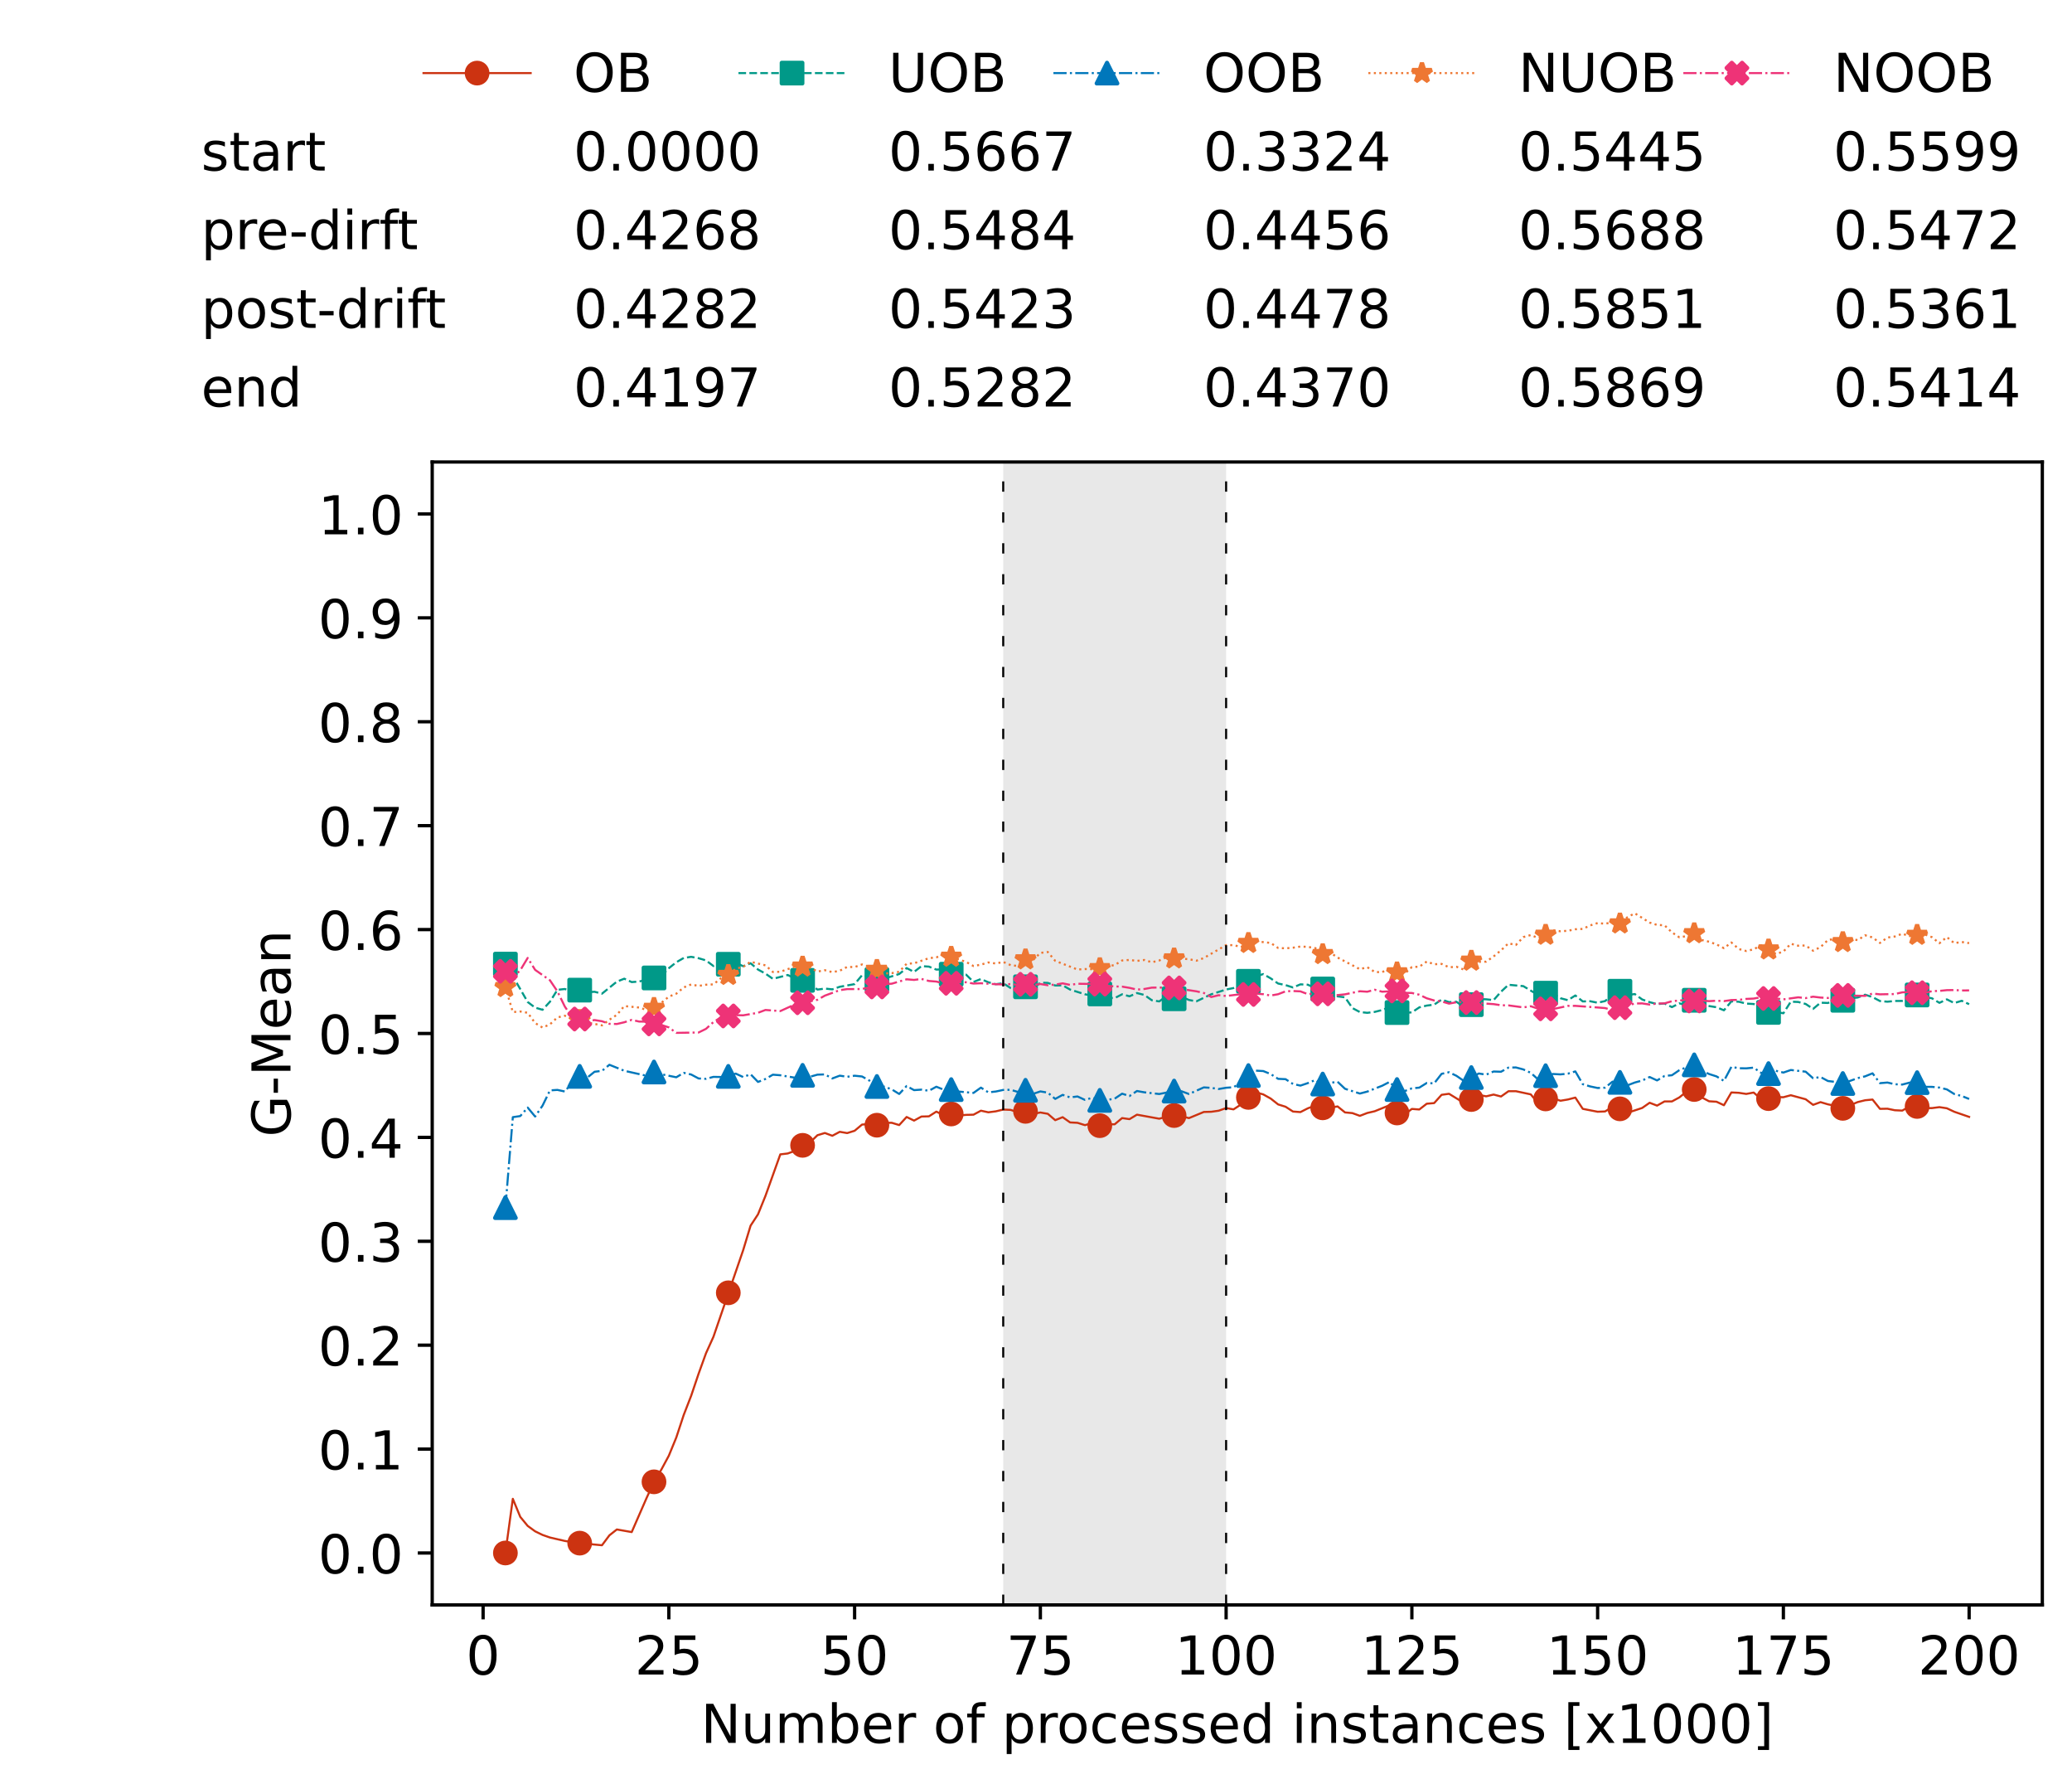 <?xml version="1.0" encoding="utf-8" standalone="no"?>
<!DOCTYPE svg PUBLIC "-//W3C//DTD SVG 1.1//EN"
  "http://www.w3.org/Graphics/SVG/1.1/DTD/svg11.dtd">
<!-- Created with matplotlib (https://matplotlib.org/) -->
<svg height="432.615pt" version="1.1" viewBox="0 0 502.65 432.615" width="502.65pt" xmlns="http://www.w3.org/2000/svg" xmlns:xlink="http://www.w3.org/1999/xlink">
 <defs>
  <style type="text/css">*{stroke-linecap:butt;stroke-linejoin:round;}</style>
 </defs>
 <g id="figure_1">
  <g id="patch_1">
   <path d="M 0 432.615 
L 502.65 432.615 
L 502.65 0 
L 0 0 
z
" style="fill:#ffffff;"/>
  </g>
  <g id="axes_1">
   <g id="patch_2">
    <path d="M 104.85 389.252 
L 495.45 389.252 
L 495.45 112.052 
L 104.85 112.052 
z
" style="fill:#ffffff;"/>
   </g>
   <g id="patch_3">
    <path clip-path="url(#p146e76be36)" d="M 297.446 389.252 
L 297.446 112.052 
L 243.372 112.052 
L 243.372 389.252 
z
" style="fill:#d3d3d3;opacity:0.5;"/>
   </g>
   <g id="matplotlib.axis_1">
    <g id="xtick_1">
     <g id="line2d_1">
      <defs>
       <path d="M 0 0 
L 0 3.5 
" id="m89b3d5319a" style="stroke:#000000;stroke-width:0.8;"/>
      </defs>
      <g>
       <use style="stroke:#000000;stroke-width:0.8;" x="117.197" xlink:href="#m89b3d5319a" y="389.252"/>
      </g>
     </g>
     <g id="text_1">
      <!-- 0 -->
      <g transform="translate(113.061 406.13)scale(0.13 -0.13)">
       <defs>
        <path d="M 31.781 66.406 
Q 24.172 66.406 20.328 58.906 
Q 16.5 51.422 16.5 36.375 
Q 16.5 21.391 20.328 13.891 
Q 24.172 6.391 31.781 6.391 
Q 39.453 6.391 43.281 13.891 
Q 47.125 21.391 47.125 36.375 
Q 47.125 51.422 43.281 58.906 
Q 39.453 66.406 31.781 66.406 
z
M 31.781 74.219 
Q 44.047 74.219 50.516 64.516 
Q 56.984 54.828 56.984 36.375 
Q 56.984 17.969 50.516 8.266 
Q 44.047 -1.422 31.781 -1.422 
Q 19.531 -1.422 13.062 8.266 
Q 6.594 17.969 6.594 36.375 
Q 6.594 54.828 13.062 64.516 
Q 19.531 74.219 31.781 74.219 
z
" id="DejaVuSans-48"/>
       </defs>
       <use xlink:href="#DejaVuSans-48"/>
      </g>
     </g>
    </g>
    <g id="xtick_2">
     <g id="line2d_2">
      <g>
       <use style="stroke:#000000;stroke-width:0.8;" x="162.259" xlink:href="#m89b3d5319a" y="389.252"/>
      </g>
     </g>
     <g id="text_2">
      <!-- 25 -->
      <g transform="translate(153.988 406.13)scale(0.13 -0.13)">
       <defs>
        <path d="M 19.188 8.297 
L 53.609 8.297 
L 53.609 0 
L 7.328 0 
L 7.328 8.297 
Q 12.938 14.109 22.625 23.891 
Q 32.328 33.688 34.812 36.531 
Q 39.547 41.844 41.422 45.531 
Q 43.312 49.219 43.312 52.781 
Q 43.312 58.594 39.234 62.25 
Q 35.156 65.922 28.609 65.922 
Q 23.969 65.922 18.812 64.312 
Q 13.672 62.703 7.812 59.422 
L 7.812 69.391 
Q 13.766 71.781 18.938 73 
Q 24.125 74.219 28.422 74.219 
Q 39.75 74.219 46.484 68.547 
Q 53.219 62.891 53.219 53.422 
Q 53.219 48.922 51.531 44.891 
Q 49.859 40.875 45.406 35.406 
Q 44.188 33.984 37.641 27.219 
Q 31.109 20.453 19.188 8.297 
z
" id="DejaVuSans-50"/>
        <path d="M 10.797 72.906 
L 49.516 72.906 
L 49.516 64.594 
L 19.828 64.594 
L 19.828 46.734 
Q 21.969 47.469 24.109 47.828 
Q 26.266 48.188 28.422 48.188 
Q 40.625 48.188 47.75 41.5 
Q 54.891 34.812 54.891 23.391 
Q 54.891 11.625 47.562 5.094 
Q 40.234 -1.422 26.906 -1.422 
Q 22.312 -1.422 17.547 -0.641 
Q 12.797 0.141 7.719 1.703 
L 7.719 11.625 
Q 12.109 9.234 16.797 8.062 
Q 21.484 6.891 26.703 6.891 
Q 35.156 6.891 40.078 11.328 
Q 45.016 15.766 45.016 23.391 
Q 45.016 31 40.078 35.438 
Q 35.156 39.891 26.703 39.891 
Q 22.75 39.891 18.812 39.016 
Q 14.891 38.141 10.797 36.281 
z
" id="DejaVuSans-53"/>
       </defs>
       <use xlink:href="#DejaVuSans-50"/>
       <use x="63.623" xlink:href="#DejaVuSans-53"/>
      </g>
     </g>
    </g>
    <g id="xtick_3">
     <g id="line2d_3">
      <g>
       <use style="stroke:#000000;stroke-width:0.8;" x="207.322" xlink:href="#m89b3d5319a" y="389.252"/>
      </g>
     </g>
     <g id="text_3">
      <!-- 50 -->
      <g transform="translate(199.05 406.13)scale(0.13 -0.13)">
       <use xlink:href="#DejaVuSans-53"/>
       <use x="63.623" xlink:href="#DejaVuSans-48"/>
      </g>
     </g>
    </g>
    <g id="xtick_4">
     <g id="line2d_4">
      <g>
       <use style="stroke:#000000;stroke-width:0.8;" x="252.384" xlink:href="#m89b3d5319a" y="389.252"/>
      </g>
     </g>
     <g id="text_4">
      <!-- 75 -->
      <g transform="translate(244.113 406.13)scale(0.13 -0.13)">
       <defs>
        <path d="M 8.203 72.906 
L 55.078 72.906 
L 55.078 68.703 
L 28.609 0 
L 18.312 0 
L 43.219 64.594 
L 8.203 64.594 
z
" id="DejaVuSans-55"/>
       </defs>
       <use xlink:href="#DejaVuSans-55"/>
       <use x="63.623" xlink:href="#DejaVuSans-53"/>
      </g>
     </g>
    </g>
    <g id="xtick_5">
     <g id="line2d_5">
      <g>
       <use style="stroke:#000000;stroke-width:0.8;" x="297.446" xlink:href="#m89b3d5319a" y="389.252"/>
      </g>
     </g>
     <g id="text_5">
      <!-- 100 -->
      <g transform="translate(285.039 406.13)scale(0.13 -0.13)">
       <defs>
        <path d="M 12.406 8.297 
L 28.516 8.297 
L 28.516 63.922 
L 10.984 60.406 
L 10.984 69.391 
L 28.422 72.906 
L 38.281 72.906 
L 38.281 8.297 
L 54.391 8.297 
L 54.391 0 
L 12.406 0 
z
" id="DejaVuSans-49"/>
       </defs>
       <use xlink:href="#DejaVuSans-49"/>
       <use x="63.623" xlink:href="#DejaVuSans-48"/>
       <use x="127.246" xlink:href="#DejaVuSans-48"/>
      </g>
     </g>
    </g>
    <g id="xtick_6">
     <g id="line2d_6">
      <g>
       <use style="stroke:#000000;stroke-width:0.8;" x="342.509" xlink:href="#m89b3d5319a" y="389.252"/>
      </g>
     </g>
     <g id="text_6">
      <!-- 125 -->
      <g transform="translate(330.102 406.13)scale(0.13 -0.13)">
       <use xlink:href="#DejaVuSans-49"/>
       <use x="63.623" xlink:href="#DejaVuSans-50"/>
       <use x="127.246" xlink:href="#DejaVuSans-53"/>
      </g>
     </g>
    </g>
    <g id="xtick_7">
     <g id="line2d_7">
      <g>
       <use style="stroke:#000000;stroke-width:0.8;" x="387.571" xlink:href="#m89b3d5319a" y="389.252"/>
      </g>
     </g>
     <g id="text_7">
      <!-- 150 -->
      <g transform="translate(375.164 406.13)scale(0.13 -0.13)">
       <use xlink:href="#DejaVuSans-49"/>
       <use x="63.623" xlink:href="#DejaVuSans-53"/>
       <use x="127.246" xlink:href="#DejaVuSans-48"/>
      </g>
     </g>
    </g>
    <g id="xtick_8">
     <g id="line2d_8">
      <g>
       <use style="stroke:#000000;stroke-width:0.8;" x="432.633" xlink:href="#m89b3d5319a" y="389.252"/>
      </g>
     </g>
     <g id="text_8">
      <!-- 175 -->
      <g transform="translate(420.226 406.13)scale(0.13 -0.13)">
       <use xlink:href="#DejaVuSans-49"/>
       <use x="63.623" xlink:href="#DejaVuSans-55"/>
       <use x="127.246" xlink:href="#DejaVuSans-53"/>
      </g>
     </g>
    </g>
    <g id="xtick_9">
     <g id="line2d_9">
      <g>
       <use style="stroke:#000000;stroke-width:0.8;" x="477.695" xlink:href="#m89b3d5319a" y="389.252"/>
      </g>
     </g>
     <g id="text_9">
      <!-- 200 -->
      <g transform="translate(465.289 406.13)scale(0.13 -0.13)">
       <use xlink:href="#DejaVuSans-50"/>
       <use x="63.623" xlink:href="#DejaVuSans-48"/>
       <use x="127.246" xlink:href="#DejaVuSans-48"/>
      </g>
     </g>
    </g>
    <g id="text_10">
     <!-- Number of processed instances [x1000] -->
     <g transform="translate(170.025 422.711)scale(0.13 -0.13)">
      <defs>
       <path d="M 9.812 72.906 
L 23.094 72.906 
L 55.422 11.922 
L 55.422 72.906 
L 64.984 72.906 
L 64.984 0 
L 51.703 0 
L 19.391 60.984 
L 19.391 0 
L 9.812 0 
z
" id="DejaVuSans-78"/>
       <path d="M 8.5 21.578 
L 8.5 54.688 
L 17.484 54.688 
L 17.484 21.922 
Q 17.484 14.156 20.5 10.266 
Q 23.531 6.391 29.594 6.391 
Q 36.859 6.391 41.078 11.031 
Q 45.312 15.672 45.312 23.688 
L 45.312 54.688 
L 54.297 54.688 
L 54.297 0 
L 45.312 0 
L 45.312 8.406 
Q 42.047 3.422 37.719 1 
Q 33.406 -1.422 27.688 -1.422 
Q 18.266 -1.422 13.375 4.438 
Q 8.5 10.297 8.5 21.578 
z
M 31.109 56 
z
" id="DejaVuSans-117"/>
       <path d="M 52 44.188 
Q 55.375 50.25 60.062 53.125 
Q 64.75 56 71.094 56 
Q 79.641 56 84.281 50.016 
Q 88.922 44.047 88.922 33.016 
L 88.922 0 
L 79.891 0 
L 79.891 32.719 
Q 79.891 40.578 77.094 44.375 
Q 74.312 48.188 68.609 48.188 
Q 61.625 48.188 57.562 43.547 
Q 53.516 38.922 53.516 30.906 
L 53.516 0 
L 44.484 0 
L 44.484 32.719 
Q 44.484 40.625 41.703 44.406 
Q 38.922 48.188 33.109 48.188 
Q 26.219 48.188 22.156 43.531 
Q 18.109 38.875 18.109 30.906 
L 18.109 0 
L 9.078 0 
L 9.078 54.688 
L 18.109 54.688 
L 18.109 46.188 
Q 21.188 51.219 25.484 53.609 
Q 29.781 56 35.688 56 
Q 41.656 56 45.828 52.969 
Q 50 49.953 52 44.188 
z
" id="DejaVuSans-109"/>
       <path d="M 48.688 27.297 
Q 48.688 37.203 44.609 42.844 
Q 40.531 48.484 33.406 48.484 
Q 26.266 48.484 22.188 42.844 
Q 18.109 37.203 18.109 27.297 
Q 18.109 17.391 22.188 11.75 
Q 26.266 6.109 33.406 6.109 
Q 40.531 6.109 44.609 11.75 
Q 48.688 17.391 48.688 27.297 
z
M 18.109 46.391 
Q 20.953 51.266 25.266 53.625 
Q 29.594 56 35.594 56 
Q 45.562 56 51.781 48.094 
Q 58.016 40.188 58.016 27.297 
Q 58.016 14.406 51.781 6.484 
Q 45.562 -1.422 35.594 -1.422 
Q 29.594 -1.422 25.266 0.953 
Q 20.953 3.328 18.109 8.203 
L 18.109 0 
L 9.078 0 
L 9.078 75.984 
L 18.109 75.984 
z
" id="DejaVuSans-98"/>
       <path d="M 56.203 29.594 
L 56.203 25.203 
L 14.891 25.203 
Q 15.484 15.922 20.484 11.062 
Q 25.484 6.203 34.422 6.203 
Q 39.594 6.203 44.453 7.469 
Q 49.312 8.734 54.109 11.281 
L 54.109 2.781 
Q 49.266 0.734 44.188 -0.344 
Q 39.109 -1.422 33.891 -1.422 
Q 20.797 -1.422 13.156 6.188 
Q 5.516 13.812 5.516 26.812 
Q 5.516 40.234 12.766 48.109 
Q 20.016 56 32.328 56 
Q 43.359 56 49.781 48.891 
Q 56.203 41.797 56.203 29.594 
z
M 47.219 32.234 
Q 47.125 39.594 43.094 43.984 
Q 39.062 48.391 32.422 48.391 
Q 24.906 48.391 20.391 44.141 
Q 15.875 39.891 15.188 32.172 
z
" id="DejaVuSans-101"/>
       <path d="M 41.109 46.297 
Q 39.594 47.172 37.812 47.578 
Q 36.031 48 33.891 48 
Q 26.266 48 22.188 43.047 
Q 18.109 38.094 18.109 28.812 
L 18.109 0 
L 9.078 0 
L 9.078 54.688 
L 18.109 54.688 
L 18.109 46.188 
Q 20.953 51.172 25.484 53.578 
Q 30.031 56 36.531 56 
Q 37.453 56 38.578 55.875 
Q 39.703 55.766 41.062 55.516 
z
" id="DejaVuSans-114"/>
       <path id="DejaVuSans-32"/>
       <path d="M 30.609 48.391 
Q 23.391 48.391 19.188 42.75 
Q 14.984 37.109 14.984 27.297 
Q 14.984 17.484 19.156 11.844 
Q 23.344 6.203 30.609 6.203 
Q 37.797 6.203 41.984 11.859 
Q 46.188 17.531 46.188 27.297 
Q 46.188 37.016 41.984 42.703 
Q 37.797 48.391 30.609 48.391 
z
M 30.609 56 
Q 42.328 56 49.016 48.375 
Q 55.719 40.766 55.719 27.297 
Q 55.719 13.875 49.016 6.219 
Q 42.328 -1.422 30.609 -1.422 
Q 18.844 -1.422 12.172 6.219 
Q 5.516 13.875 5.516 27.297 
Q 5.516 40.766 12.172 48.375 
Q 18.844 56 30.609 56 
z
" id="DejaVuSans-111"/>
       <path d="M 37.109 75.984 
L 37.109 68.5 
L 28.516 68.5 
Q 23.688 68.5 21.797 66.547 
Q 19.922 64.594 19.922 59.516 
L 19.922 54.688 
L 34.719 54.688 
L 34.719 47.703 
L 19.922 47.703 
L 19.922 0 
L 10.891 0 
L 10.891 47.703 
L 2.297 47.703 
L 2.297 54.688 
L 10.891 54.688 
L 10.891 58.5 
Q 10.891 67.625 15.141 71.797 
Q 19.391 75.984 28.609 75.984 
z
" id="DejaVuSans-102"/>
       <path d="M 18.109 8.203 
L 18.109 -20.797 
L 9.078 -20.797 
L 9.078 54.688 
L 18.109 54.688 
L 18.109 46.391 
Q 20.953 51.266 25.266 53.625 
Q 29.594 56 35.594 56 
Q 45.562 56 51.781 48.094 
Q 58.016 40.188 58.016 27.297 
Q 58.016 14.406 51.781 6.484 
Q 45.562 -1.422 35.594 -1.422 
Q 29.594 -1.422 25.266 0.953 
Q 20.953 3.328 18.109 8.203 
z
M 48.688 27.297 
Q 48.688 37.203 44.609 42.844 
Q 40.531 48.484 33.406 48.484 
Q 26.266 48.484 22.188 42.844 
Q 18.109 37.203 18.109 27.297 
Q 18.109 17.391 22.188 11.75 
Q 26.266 6.109 33.406 6.109 
Q 40.531 6.109 44.609 11.75 
Q 48.688 17.391 48.688 27.297 
z
" id="DejaVuSans-112"/>
       <path d="M 48.781 52.594 
L 48.781 44.188 
Q 44.969 46.297 41.141 47.344 
Q 37.312 48.391 33.406 48.391 
Q 24.656 48.391 19.812 42.844 
Q 14.984 37.312 14.984 27.297 
Q 14.984 17.281 19.812 11.734 
Q 24.656 6.203 33.406 6.203 
Q 37.312 6.203 41.141 7.25 
Q 44.969 8.297 48.781 10.406 
L 48.781 2.094 
Q 45.016 0.344 40.984 -0.531 
Q 36.969 -1.422 32.422 -1.422 
Q 20.062 -1.422 12.781 6.344 
Q 5.516 14.109 5.516 27.297 
Q 5.516 40.672 12.859 48.328 
Q 20.219 56 33.016 56 
Q 37.156 56 41.109 55.141 
Q 45.062 54.297 48.781 52.594 
z
" id="DejaVuSans-99"/>
       <path d="M 44.281 53.078 
L 44.281 44.578 
Q 40.484 46.531 36.375 47.5 
Q 32.281 48.484 27.875 48.484 
Q 21.188 48.484 17.844 46.438 
Q 14.5 44.391 14.5 40.281 
Q 14.5 37.156 16.891 35.375 
Q 19.281 33.594 26.516 31.984 
L 29.594 31.297 
Q 39.156 29.25 43.188 25.516 
Q 47.219 21.781 47.219 15.094 
Q 47.219 7.469 41.188 3.016 
Q 35.156 -1.422 24.609 -1.422 
Q 20.219 -1.422 15.453 -0.562 
Q 10.688 0.297 5.422 2 
L 5.422 11.281 
Q 10.406 8.688 15.234 7.391 
Q 20.062 6.109 24.812 6.109 
Q 31.156 6.109 34.562 8.281 
Q 37.984 10.453 37.984 14.406 
Q 37.984 18.062 35.516 20.016 
Q 33.062 21.969 24.703 23.781 
L 21.578 24.516 
Q 13.234 26.266 9.516 29.906 
Q 5.812 33.547 5.812 39.891 
Q 5.812 47.609 11.281 51.797 
Q 16.75 56 26.812 56 
Q 31.781 56 36.172 55.266 
Q 40.578 54.547 44.281 53.078 
z
" id="DejaVuSans-115"/>
       <path d="M 45.406 46.391 
L 45.406 75.984 
L 54.391 75.984 
L 54.391 0 
L 45.406 0 
L 45.406 8.203 
Q 42.578 3.328 38.25 0.953 
Q 33.938 -1.422 27.875 -1.422 
Q 17.969 -1.422 11.734 6.484 
Q 5.516 14.406 5.516 27.297 
Q 5.516 40.188 11.734 48.094 
Q 17.969 56 27.875 56 
Q 33.938 56 38.25 53.625 
Q 42.578 51.266 45.406 46.391 
z
M 14.797 27.297 
Q 14.797 17.391 18.875 11.75 
Q 22.953 6.109 30.078 6.109 
Q 37.203 6.109 41.297 11.75 
Q 45.406 17.391 45.406 27.297 
Q 45.406 37.203 41.297 42.844 
Q 37.203 48.484 30.078 48.484 
Q 22.953 48.484 18.875 42.844 
Q 14.797 37.203 14.797 27.297 
z
" id="DejaVuSans-100"/>
       <path d="M 9.422 54.688 
L 18.406 54.688 
L 18.406 0 
L 9.422 0 
z
M 9.422 75.984 
L 18.406 75.984 
L 18.406 64.594 
L 9.422 64.594 
z
" id="DejaVuSans-105"/>
       <path d="M 54.891 33.016 
L 54.891 0 
L 45.906 0 
L 45.906 32.719 
Q 45.906 40.484 42.875 44.328 
Q 39.844 48.188 33.797 48.188 
Q 26.516 48.188 22.312 43.547 
Q 18.109 38.922 18.109 30.906 
L 18.109 0 
L 9.078 0 
L 9.078 54.688 
L 18.109 54.688 
L 18.109 46.188 
Q 21.344 51.125 25.703 53.562 
Q 30.078 56 35.797 56 
Q 45.219 56 50.047 50.172 
Q 54.891 44.344 54.891 33.016 
z
" id="DejaVuSans-110"/>
       <path d="M 18.312 70.219 
L 18.312 54.688 
L 36.812 54.688 
L 36.812 47.703 
L 18.312 47.703 
L 18.312 18.016 
Q 18.312 11.328 20.141 9.422 
Q 21.969 7.516 27.594 7.516 
L 36.812 7.516 
L 36.812 0 
L 27.594 0 
Q 17.188 0 13.234 3.875 
Q 9.281 7.766 9.281 18.016 
L 9.281 47.703 
L 2.688 47.703 
L 2.688 54.688 
L 9.281 54.688 
L 9.281 70.219 
z
" id="DejaVuSans-116"/>
       <path d="M 34.281 27.484 
Q 23.391 27.484 19.188 25 
Q 14.984 22.516 14.984 16.5 
Q 14.984 11.719 18.141 8.906 
Q 21.297 6.109 26.703 6.109 
Q 34.188 6.109 38.703 11.406 
Q 43.219 16.703 43.219 25.484 
L 43.219 27.484 
z
M 52.203 31.203 
L 52.203 0 
L 43.219 0 
L 43.219 8.297 
Q 40.141 3.328 35.547 0.953 
Q 30.953 -1.422 24.312 -1.422 
Q 15.922 -1.422 10.953 3.297 
Q 6 8.016 6 15.922 
Q 6 25.141 12.172 29.828 
Q 18.359 34.516 30.609 34.516 
L 43.219 34.516 
L 43.219 35.406 
Q 43.219 41.609 39.141 45 
Q 35.062 48.391 27.688 48.391 
Q 23 48.391 18.547 47.266 
Q 14.109 46.141 10.016 43.891 
L 10.016 52.203 
Q 14.938 54.109 19.578 55.047 
Q 24.219 56 28.609 56 
Q 40.484 56 46.344 49.844 
Q 52.203 43.703 52.203 31.203 
z
" id="DejaVuSans-97"/>
       <path d="M 8.594 75.984 
L 29.297 75.984 
L 29.297 69 
L 17.578 69 
L 17.578 -6.203 
L 29.297 -6.203 
L 29.297 -13.188 
L 8.594 -13.188 
z
" id="DejaVuSans-91"/>
       <path d="M 54.891 54.688 
L 35.109 28.078 
L 55.906 0 
L 45.312 0 
L 29.391 21.484 
L 13.484 0 
L 2.875 0 
L 24.125 28.609 
L 4.688 54.688 
L 15.281 54.688 
L 29.781 35.203 
L 44.281 54.688 
z
" id="DejaVuSans-120"/>
       <path d="M 30.422 75.984 
L 30.422 -13.188 
L 9.719 -13.188 
L 9.719 -6.203 
L 21.391 -6.203 
L 21.391 69 
L 9.719 69 
L 9.719 75.984 
z
" id="DejaVuSans-93"/>
      </defs>
      <use xlink:href="#DejaVuSans-78"/>
      <use x="74.805" xlink:href="#DejaVuSans-117"/>
      <use x="138.184" xlink:href="#DejaVuSans-109"/>
      <use x="235.596" xlink:href="#DejaVuSans-98"/>
      <use x="299.072" xlink:href="#DejaVuSans-101"/>
      <use x="360.596" xlink:href="#DejaVuSans-114"/>
      <use x="401.709" xlink:href="#DejaVuSans-32"/>
      <use x="433.496" xlink:href="#DejaVuSans-111"/>
      <use x="494.678" xlink:href="#DejaVuSans-102"/>
      <use x="529.883" xlink:href="#DejaVuSans-32"/>
      <use x="561.67" xlink:href="#DejaVuSans-112"/>
      <use x="625.146" xlink:href="#DejaVuSans-114"/>
      <use x="664.01" xlink:href="#DejaVuSans-111"/>
      <use x="725.191" xlink:href="#DejaVuSans-99"/>
      <use x="780.172" xlink:href="#DejaVuSans-101"/>
      <use x="841.695" xlink:href="#DejaVuSans-115"/>
      <use x="893.795" xlink:href="#DejaVuSans-115"/>
      <use x="945.895" xlink:href="#DejaVuSans-101"/>
      <use x="1007.418" xlink:href="#DejaVuSans-100"/>
      <use x="1070.895" xlink:href="#DejaVuSans-32"/>
      <use x="1102.682" xlink:href="#DejaVuSans-105"/>
      <use x="1130.465" xlink:href="#DejaVuSans-110"/>
      <use x="1193.844" xlink:href="#DejaVuSans-115"/>
      <use x="1245.943" xlink:href="#DejaVuSans-116"/>
      <use x="1285.152" xlink:href="#DejaVuSans-97"/>
      <use x="1346.432" xlink:href="#DejaVuSans-110"/>
      <use x="1409.811" xlink:href="#DejaVuSans-99"/>
      <use x="1464.791" xlink:href="#DejaVuSans-101"/>
      <use x="1526.314" xlink:href="#DejaVuSans-115"/>
      <use x="1578.414" xlink:href="#DejaVuSans-32"/>
      <use x="1610.201" xlink:href="#DejaVuSans-91"/>
      <use x="1649.215" xlink:href="#DejaVuSans-120"/>
      <use x="1708.395" xlink:href="#DejaVuSans-49"/>
      <use x="1772.018" xlink:href="#DejaVuSans-48"/>
      <use x="1835.641" xlink:href="#DejaVuSans-48"/>
      <use x="1899.264" xlink:href="#DejaVuSans-48"/>
      <use x="1962.887" xlink:href="#DejaVuSans-93"/>
     </g>
    </g>
   </g>
   <g id="matplotlib.axis_2">
    <g id="ytick_1">
     <g id="line2d_10">
      <defs>
       <path d="M 0 0 
L -3.5 0 
" id="m7ee0541789" style="stroke:#000000;stroke-width:0.8;"/>
      </defs>
      <g>
       <use style="stroke:#000000;stroke-width:0.8;" x="104.85" xlink:href="#m7ee0541789" y="376.652"/>
      </g>
     </g>
     <g id="text_11">
      <!-- 0.0 -->
      <g transform="translate(77.176 381.591)scale(0.13 -0.13)">
       <defs>
        <path d="M 10.688 12.406 
L 21 12.406 
L 21 0 
L 10.688 0 
z
" id="DejaVuSans-46"/>
       </defs>
       <use xlink:href="#DejaVuSans-48"/>
       <use x="63.623" xlink:href="#DejaVuSans-46"/>
       <use x="95.41" xlink:href="#DejaVuSans-48"/>
      </g>
     </g>
    </g>
    <g id="ytick_2">
     <g id="line2d_11">
      <g>
       <use style="stroke:#000000;stroke-width:0.8;" x="104.85" xlink:href="#m7ee0541789" y="351.452"/>
      </g>
     </g>
     <g id="text_12">
      <!-- 0.1 -->
      <g transform="translate(77.176 356.391)scale(0.13 -0.13)">
       <use xlink:href="#DejaVuSans-48"/>
       <use x="63.623" xlink:href="#DejaVuSans-46"/>
       <use x="95.41" xlink:href="#DejaVuSans-49"/>
      </g>
     </g>
    </g>
    <g id="ytick_3">
     <g id="line2d_12">
      <g>
       <use style="stroke:#000000;stroke-width:0.8;" x="104.85" xlink:href="#m7ee0541789" y="326.252"/>
      </g>
     </g>
     <g id="text_13">
      <!-- 0.2 -->
      <g transform="translate(77.176 331.191)scale(0.13 -0.13)">
       <use xlink:href="#DejaVuSans-48"/>
       <use x="63.623" xlink:href="#DejaVuSans-46"/>
       <use x="95.41" xlink:href="#DejaVuSans-50"/>
      </g>
     </g>
    </g>
    <g id="ytick_4">
     <g id="line2d_13">
      <g>
       <use style="stroke:#000000;stroke-width:0.8;" x="104.85" xlink:href="#m7ee0541789" y="301.052"/>
      </g>
     </g>
     <g id="text_14">
      <!-- 0.3 -->
      <g transform="translate(77.176 305.991)scale(0.13 -0.13)">
       <defs>
        <path d="M 40.578 39.312 
Q 47.656 37.797 51.625 33 
Q 55.609 28.219 55.609 21.188 
Q 55.609 10.406 48.188 4.484 
Q 40.766 -1.422 27.094 -1.422 
Q 22.516 -1.422 17.656 -0.516 
Q 12.797 0.391 7.625 2.203 
L 7.625 11.719 
Q 11.719 9.328 16.594 8.109 
Q 21.484 6.891 26.812 6.891 
Q 36.078 6.891 40.938 10.547 
Q 45.797 14.203 45.797 21.188 
Q 45.797 27.641 41.281 31.266 
Q 36.766 34.906 28.719 34.906 
L 20.219 34.906 
L 20.219 43.016 
L 29.109 43.016 
Q 36.375 43.016 40.234 45.922 
Q 44.094 48.828 44.094 54.297 
Q 44.094 59.906 40.109 62.906 
Q 36.141 65.922 28.719 65.922 
Q 24.656 65.922 20.016 65.031 
Q 15.375 64.156 9.812 62.312 
L 9.812 71.094 
Q 15.438 72.656 20.344 73.438 
Q 25.25 74.219 29.594 74.219 
Q 40.828 74.219 47.359 69.109 
Q 53.906 64.016 53.906 55.328 
Q 53.906 49.266 50.438 45.094 
Q 46.969 40.922 40.578 39.312 
z
" id="DejaVuSans-51"/>
       </defs>
       <use xlink:href="#DejaVuSans-48"/>
       <use x="63.623" xlink:href="#DejaVuSans-46"/>
       <use x="95.41" xlink:href="#DejaVuSans-51"/>
      </g>
     </g>
    </g>
    <g id="ytick_5">
     <g id="line2d_14">
      <g>
       <use style="stroke:#000000;stroke-width:0.8;" x="104.85" xlink:href="#m7ee0541789" y="275.852"/>
      </g>
     </g>
     <g id="text_15">
      <!-- 0.4 -->
      <g transform="translate(77.176 280.791)scale(0.13 -0.13)">
       <defs>
        <path d="M 37.797 64.312 
L 12.891 25.391 
L 37.797 25.391 
z
M 35.203 72.906 
L 47.609 72.906 
L 47.609 25.391 
L 58.016 25.391 
L 58.016 17.188 
L 47.609 17.188 
L 47.609 0 
L 37.797 0 
L 37.797 17.188 
L 4.891 17.188 
L 4.891 26.703 
z
" id="DejaVuSans-52"/>
       </defs>
       <use xlink:href="#DejaVuSans-48"/>
       <use x="63.623" xlink:href="#DejaVuSans-46"/>
       <use x="95.41" xlink:href="#DejaVuSans-52"/>
      </g>
     </g>
    </g>
    <g id="ytick_6">
     <g id="line2d_15">
      <g>
       <use style="stroke:#000000;stroke-width:0.8;" x="104.85" xlink:href="#m7ee0541789" y="250.652"/>
      </g>
     </g>
     <g id="text_16">
      <!-- 0.5 -->
      <g transform="translate(77.176 255.591)scale(0.13 -0.13)">
       <use xlink:href="#DejaVuSans-48"/>
       <use x="63.623" xlink:href="#DejaVuSans-46"/>
       <use x="95.41" xlink:href="#DejaVuSans-53"/>
      </g>
     </g>
    </g>
    <g id="ytick_7">
     <g id="line2d_16">
      <g>
       <use style="stroke:#000000;stroke-width:0.8;" x="104.85" xlink:href="#m7ee0541789" y="225.452"/>
      </g>
     </g>
     <g id="text_17">
      <!-- 0.6 -->
      <g transform="translate(77.176 230.391)scale(0.13 -0.13)">
       <defs>
        <path d="M 33.016 40.375 
Q 26.375 40.375 22.484 35.828 
Q 18.609 31.297 18.609 23.391 
Q 18.609 15.531 22.484 10.953 
Q 26.375 6.391 33.016 6.391 
Q 39.656 6.391 43.531 10.953 
Q 47.406 15.531 47.406 23.391 
Q 47.406 31.297 43.531 35.828 
Q 39.656 40.375 33.016 40.375 
z
M 52.594 71.297 
L 52.594 62.312 
Q 48.875 64.062 45.094 64.984 
Q 41.312 65.922 37.594 65.922 
Q 27.828 65.922 22.672 59.328 
Q 17.531 52.734 16.797 39.406 
Q 19.672 43.656 24.016 45.922 
Q 28.375 48.188 33.594 48.188 
Q 44.578 48.188 50.953 41.516 
Q 57.328 34.859 57.328 23.391 
Q 57.328 12.156 50.688 5.359 
Q 44.047 -1.422 33.016 -1.422 
Q 20.359 -1.422 13.672 8.266 
Q 6.984 17.969 6.984 36.375 
Q 6.984 53.656 15.188 63.938 
Q 23.391 74.219 37.203 74.219 
Q 40.922 74.219 44.703 73.484 
Q 48.484 72.75 52.594 71.297 
z
" id="DejaVuSans-54"/>
       </defs>
       <use xlink:href="#DejaVuSans-48"/>
       <use x="63.623" xlink:href="#DejaVuSans-46"/>
       <use x="95.41" xlink:href="#DejaVuSans-54"/>
      </g>
     </g>
    </g>
    <g id="ytick_8">
     <g id="line2d_17">
      <g>
       <use style="stroke:#000000;stroke-width:0.8;" x="104.85" xlink:href="#m7ee0541789" y="200.252"/>
      </g>
     </g>
     <g id="text_18">
      <!-- 0.7 -->
      <g transform="translate(77.176 205.191)scale(0.13 -0.13)">
       <use xlink:href="#DejaVuSans-48"/>
       <use x="63.623" xlink:href="#DejaVuSans-46"/>
       <use x="95.41" xlink:href="#DejaVuSans-55"/>
      </g>
     </g>
    </g>
    <g id="ytick_9">
     <g id="line2d_18">
      <g>
       <use style="stroke:#000000;stroke-width:0.8;" x="104.85" xlink:href="#m7ee0541789" y="175.052"/>
      </g>
     </g>
     <g id="text_19">
      <!-- 0.8 -->
      <g transform="translate(77.176 179.991)scale(0.13 -0.13)">
       <defs>
        <path d="M 31.781 34.625 
Q 24.75 34.625 20.719 30.859 
Q 16.703 27.094 16.703 20.516 
Q 16.703 13.922 20.719 10.156 
Q 24.75 6.391 31.781 6.391 
Q 38.812 6.391 42.859 10.172 
Q 46.922 13.969 46.922 20.516 
Q 46.922 27.094 42.891 30.859 
Q 38.875 34.625 31.781 34.625 
z
M 21.922 38.812 
Q 15.578 40.375 12.031 44.719 
Q 8.5 49.078 8.5 55.328 
Q 8.5 64.062 14.719 69.141 
Q 20.953 74.219 31.781 74.219 
Q 42.672 74.219 48.875 69.141 
Q 55.078 64.062 55.078 55.328 
Q 55.078 49.078 51.531 44.719 
Q 48 40.375 41.703 38.812 
Q 48.828 37.156 52.797 32.312 
Q 56.781 27.484 56.781 20.516 
Q 56.781 9.906 50.312 4.234 
Q 43.844 -1.422 31.781 -1.422 
Q 19.734 -1.422 13.25 4.234 
Q 6.781 9.906 6.781 20.516 
Q 6.781 27.484 10.781 32.312 
Q 14.797 37.156 21.922 38.812 
z
M 18.312 54.391 
Q 18.312 48.734 21.844 45.562 
Q 25.391 42.391 31.781 42.391 
Q 38.141 42.391 41.719 45.562 
Q 45.312 48.734 45.312 54.391 
Q 45.312 60.062 41.719 63.234 
Q 38.141 66.406 31.781 66.406 
Q 25.391 66.406 21.844 63.234 
Q 18.312 60.062 18.312 54.391 
z
" id="DejaVuSans-56"/>
       </defs>
       <use xlink:href="#DejaVuSans-48"/>
       <use x="63.623" xlink:href="#DejaVuSans-46"/>
       <use x="95.41" xlink:href="#DejaVuSans-56"/>
      </g>
     </g>
    </g>
    <g id="ytick_10">
     <g id="line2d_19">
      <g>
       <use style="stroke:#000000;stroke-width:0.8;" x="104.85" xlink:href="#m7ee0541789" y="149.852"/>
      </g>
     </g>
     <g id="text_20">
      <!-- 0.9 -->
      <g transform="translate(77.176 154.791)scale(0.13 -0.13)">
       <defs>
        <path d="M 10.984 1.516 
L 10.984 10.5 
Q 14.703 8.734 18.5 7.812 
Q 22.312 6.891 25.984 6.891 
Q 35.75 6.891 40.891 13.453 
Q 46.047 20.016 46.781 33.406 
Q 43.953 29.203 39.594 26.953 
Q 35.25 24.703 29.984 24.703 
Q 19.047 24.703 12.672 31.312 
Q 6.297 37.938 6.297 49.422 
Q 6.297 60.641 12.938 67.422 
Q 19.578 74.219 30.609 74.219 
Q 43.266 74.219 49.922 64.516 
Q 56.594 54.828 56.594 36.375 
Q 56.594 19.141 48.406 8.859 
Q 40.234 -1.422 26.422 -1.422 
Q 22.703 -1.422 18.891 -0.688 
Q 15.094 0.047 10.984 1.516 
z
M 30.609 32.422 
Q 37.25 32.422 41.125 36.953 
Q 45.016 41.5 45.016 49.422 
Q 45.016 57.281 41.125 61.844 
Q 37.25 66.406 30.609 66.406 
Q 23.969 66.406 20.094 61.844 
Q 16.219 57.281 16.219 49.422 
Q 16.219 41.5 20.094 36.953 
Q 23.969 32.422 30.609 32.422 
z
" id="DejaVuSans-57"/>
       </defs>
       <use xlink:href="#DejaVuSans-48"/>
       <use x="63.623" xlink:href="#DejaVuSans-46"/>
       <use x="95.41" xlink:href="#DejaVuSans-57"/>
      </g>
     </g>
    </g>
    <g id="ytick_11">
     <g id="line2d_20">
      <g>
       <use style="stroke:#000000;stroke-width:0.8;" x="104.85" xlink:href="#m7ee0541789" y="124.652"/>
      </g>
     </g>
     <g id="text_21">
      <!-- 1.0 -->
      <g transform="translate(77.176 129.591)scale(0.13 -0.13)">
       <use xlink:href="#DejaVuSans-49"/>
       <use x="63.623" xlink:href="#DejaVuSans-46"/>
       <use x="95.41" xlink:href="#DejaVuSans-48"/>
      </g>
     </g>
    </g>
    <g id="text_22">
     <!-- G-Mean -->
     <g transform="translate(70.472 275.744)rotate(-90)scale(0.13 -0.13)">
      <defs>
       <path d="M 59.516 10.406 
L 59.516 29.984 
L 43.406 29.984 
L 43.406 38.094 
L 69.281 38.094 
L 69.281 6.781 
Q 63.578 2.734 56.688 0.656 
Q 49.812 -1.422 42 -1.422 
Q 24.906 -1.422 15.25 8.562 
Q 5.609 18.562 5.609 36.375 
Q 5.609 54.25 15.25 64.234 
Q 24.906 74.219 42 74.219 
Q 49.125 74.219 55.547 72.453 
Q 61.969 70.703 67.391 67.281 
L 67.391 56.781 
Q 61.922 61.422 55.766 63.766 
Q 49.609 66.109 42.828 66.109 
Q 29.438 66.109 22.719 58.641 
Q 16.016 51.172 16.016 36.375 
Q 16.016 21.625 22.719 14.156 
Q 29.438 6.688 42.828 6.688 
Q 48.047 6.688 52.141 7.594 
Q 56.25 8.5 59.516 10.406 
z
" id="DejaVuSans-71"/>
       <path d="M 4.891 31.391 
L 31.203 31.391 
L 31.203 23.391 
L 4.891 23.391 
z
" id="DejaVuSans-45"/>
       <path d="M 9.812 72.906 
L 24.516 72.906 
L 43.109 23.297 
L 61.812 72.906 
L 76.516 72.906 
L 76.516 0 
L 66.891 0 
L 66.891 64.016 
L 48.094 14.016 
L 38.188 14.016 
L 19.391 64.016 
L 19.391 0 
L 9.812 0 
z
" id="DejaVuSans-77"/>
      </defs>
      <use xlink:href="#DejaVuSans-71"/>
      <use x="77.49" xlink:href="#DejaVuSans-45"/>
      <use x="113.574" xlink:href="#DejaVuSans-77"/>
      <use x="199.854" xlink:href="#DejaVuSans-101"/>
      <use x="261.377" xlink:href="#DejaVuSans-97"/>
      <use x="322.656" xlink:href="#DejaVuSans-110"/>
     </g>
    </g>
   </g>
   <g id="line2d_21"/>
   <g id="line2d_22"/>
   <g id="line2d_23"/>
   <g id="line2d_24"/>
   <g id="line2d_25"/>
   <g id="line2d_26">
    <path clip-path="url(#p146e76be36)" d="M 122.605 376.652 
L 124.407 363.515 
L 126.21 367.894 
L 128.012 370.084 
L 129.815 371.397 
L 131.617 372.273 
L 133.419 372.899 
L 137.024 373.733 
L 140.629 374.263 
L 146.037 374.775 
L 147.839 372.368 
L 149.642 370.947 
L 153.247 371.581 
L 156.852 363.321 
L 158.654 359.395 
L 160.457 356.389 
L 162.259 353.042 
L 164.062 348.642 
L 165.864 343.178 
L 167.667 338.53 
L 169.469 333.19 
L 171.272 328.203 
L 173.074 324.218 
L 180.284 303.216 
L 182.087 297.264 
L 183.889 294.51 
L 185.692 290.046 
L 189.297 279.974 
L 191.099 279.758 
L 192.902 279.102 
L 194.704 277.783 
L 196.507 277.062 
L 198.309 275.329 
L 200.112 274.787 
L 201.914 275.464 
L 203.717 274.503 
L 205.519 274.812 
L 207.322 274.251 
L 209.124 272.748 
L 210.927 272.606 
L 212.729 272.901 
L 214.532 272.321 
L 216.334 272.314 
L 218.137 272.866 
L 219.939 270.905 
L 221.742 271.783 
L 223.544 270.797 
L 225.347 270.753 
L 227.149 269.606 
L 228.952 270.505 
L 230.754 270.177 
L 232.557 270.567 
L 234.359 270.393 
L 236.162 270.348 
L 237.964 269.379 
L 239.767 269.771 
L 241.569 269.538 
L 243.372 269.11 
L 245.174 269.185 
L 246.976 269.782 
L 248.779 269.537 
L 250.581 270.172 
L 252.384 269.818 
L 254.186 270.135 
L 255.989 271.68 
L 257.791 270.955 
L 259.594 272.229 
L 261.396 272.321 
L 263.199 272.887 
L 265.001 272.365 
L 266.804 273.012 
L 268.606 272.693 
L 270.409 272.683 
L 272.211 271.173 
L 274.014 271.429 
L 275.816 270.345 
L 281.224 271.326 
L 283.026 270.822 
L 284.829 270.555 
L 286.631 270.742 
L 288.434 271.179 
L 292.039 269.69 
L 293.841 269.641 
L 295.644 269.383 
L 297.446 268.746 
L 299.249 269.061 
L 301.051 267.873 
L 302.854 266.156 
L 304.656 264.93 
L 306.459 265.432 
L 308.261 266.438 
L 310.064 267.861 
L 311.866 268.421 
L 313.669 269.585 
L 315.471 269.721 
L 317.274 268.803 
L 319.076 268.128 
L 320.879 268.686 
L 322.681 268.683 
L 324.484 268.342 
L 326.286 269.8 
L 328.089 269.968 
L 329.891 270.63 
L 331.694 269.936 
L 333.496 269.514 
L 337.101 268.054 
L 338.904 269.935 
L 340.706 270.316 
L 342.509 268.953 
L 344.311 269.09 
L 346.114 267.69 
L 347.916 267.537 
L 349.719 265.53 
L 351.521 265.278 
L 355.126 267.491 
L 356.928 266.672 
L 358.731 265.546 
L 360.533 265.897 
L 362.336 265.467 
L 364.138 265.939 
L 365.941 264.661 
L 367.743 264.652 
L 371.348 265.421 
L 373.151 267.598 
L 374.953 266.525 
L 376.756 266.373 
L 378.558 266.966 
L 380.361 266.665 
L 382.163 266.202 
L 383.966 268.933 
L 387.571 269.636 
L 389.373 269.564 
L 391.176 268.48 
L 392.978 268.93 
L 394.781 269.907 
L 398.386 268.715 
L 400.188 267.456 
L 401.991 268.15 
L 403.793 267.138 
L 405.596 267.133 
L 407.398 266.161 
L 409.201 264.705 
L 411.003 264.241 
L 412.806 266.143 
L 414.608 267.098 
L 416.411 267.207 
L 418.213 268.055 
L 420.016 264.957 
L 421.818 265.044 
L 423.621 265.316 
L 425.423 264.981 
L 427.226 266.547 
L 429.028 266.454 
L 430.831 266.084 
L 432.633 266.115 
L 434.436 265.631 
L 438.041 266.607 
L 439.843 267.965 
L 441.646 267.304 
L 443.448 267.842 
L 445.251 268.206 
L 447.053 268.81 
L 450.658 267.29 
L 452.461 266.85 
L 454.263 266.677 
L 456.066 268.935 
L 457.868 268.898 
L 459.671 269.273 
L 461.473 269.356 
L 463.276 268.337 
L 465.078 268.35 
L 466.881 268.751 
L 468.683 268.75 
L 470.485 268.519 
L 472.288 268.794 
L 474.09 269.639 
L 477.695 270.884 
L 477.695 270.884 
" style="fill:none;stroke:#cc3311;stroke-linecap:square;stroke-width:0.5;"/>
    <defs>
     <path d="M 0 2.5 
C 0.663 2.5 1.299 2.237 1.768 1.768 
C 2.237 1.299 2.5 0.663 2.5 0 
C 2.5 -0.663 2.237 -1.299 1.768 -1.768 
C 1.299 -2.237 0.663 -2.5 0 -2.5 
C -0.663 -2.5 -1.299 -2.237 -1.768 -1.768 
C -2.237 -1.299 -2.5 -0.663 -2.5 0 
C -2.5 0.663 -2.237 1.299 -1.768 1.768 
C -1.299 2.237 -0.663 2.5 0 2.5 
z
" id="m3d769a354c" style="stroke:#cc3311;"/>
    </defs>
    <g clip-path="url(#p146e76be36)">
     <use style="fill:#cc3311;stroke:#cc3311;" x="122.605" xlink:href="#m3d769a354c" y="376.652"/>
     <use style="fill:#cc3311;stroke:#cc3311;" x="140.629" xlink:href="#m3d769a354c" y="374.263"/>
     <use style="fill:#cc3311;stroke:#cc3311;" x="158.654" xlink:href="#m3d769a354c" y="359.395"/>
     <use style="fill:#cc3311;stroke:#cc3311;" x="176.679" xlink:href="#m3d769a354c" y="313.548"/>
     <use style="fill:#cc3311;stroke:#cc3311;" x="194.704" xlink:href="#m3d769a354c" y="277.783"/>
     <use style="fill:#cc3311;stroke:#cc3311;" x="212.729" xlink:href="#m3d769a354c" y="272.901"/>
     <use style="fill:#cc3311;stroke:#cc3311;" x="230.754" xlink:href="#m3d769a354c" y="270.177"/>
     <use style="fill:#cc3311;stroke:#cc3311;" x="248.779" xlink:href="#m3d769a354c" y="269.537"/>
     <use style="fill:#cc3311;stroke:#cc3311;" x="266.804" xlink:href="#m3d769a354c" y="273.012"/>
     <use style="fill:#cc3311;stroke:#cc3311;" x="284.829" xlink:href="#m3d769a354c" y="270.555"/>
     <use style="fill:#cc3311;stroke:#cc3311;" x="302.854" xlink:href="#m3d769a354c" y="266.156"/>
     <use style="fill:#cc3311;stroke:#cc3311;" x="320.879" xlink:href="#m3d769a354c" y="268.686"/>
     <use style="fill:#cc3311;stroke:#cc3311;" x="338.904" xlink:href="#m3d769a354c" y="269.935"/>
     <use style="fill:#cc3311;stroke:#cc3311;" x="356.928" xlink:href="#m3d769a354c" y="266.672"/>
     <use style="fill:#cc3311;stroke:#cc3311;" x="374.953" xlink:href="#m3d769a354c" y="266.525"/>
     <use style="fill:#cc3311;stroke:#cc3311;" x="392.978" xlink:href="#m3d769a354c" y="268.93"/>
     <use style="fill:#cc3311;stroke:#cc3311;" x="411.003" xlink:href="#m3d769a354c" y="264.241"/>
     <use style="fill:#cc3311;stroke:#cc3311;" x="429.028" xlink:href="#m3d769a354c" y="266.454"/>
     <use style="fill:#cc3311;stroke:#cc3311;" x="447.053" xlink:href="#m3d769a354c" y="268.81"/>
     <use style="fill:#cc3311;stroke:#cc3311;" x="465.078" xlink:href="#m3d769a354c" y="268.35"/>
    </g>
   </g>
   <g id="line2d_27"/>
   <g id="line2d_28"/>
   <g id="line2d_29"/>
   <g id="line2d_30"/>
   <g id="line2d_31">
    <path clip-path="url(#p146e76be36)" d="M 122.605 233.832 
L 124.407 236.75 
L 128.012 243.02 
L 129.815 244.383 
L 131.617 244.907 
L 133.419 242.947 
L 135.222 240.065 
L 137.024 239.869 
L 138.827 240.435 
L 140.629 240.138 
L 142.432 240.645 
L 144.234 240.536 
L 146.037 240.998 
L 149.642 238.08 
L 151.444 237.368 
L 153.247 238.189 
L 155.049 238.057 
L 160.457 236.677 
L 162.259 234.817 
L 164.062 233.377 
L 165.864 232.342 
L 167.667 232.06 
L 169.469 232.399 
L 171.272 232.936 
L 173.074 234.292 
L 174.877 233.563 
L 176.679 233.868 
L 178.482 233.517 
L 180.284 234.333 
L 182.087 233.624 
L 183.889 235.148 
L 185.692 236.13 
L 187.494 237.401 
L 191.099 236.47 
L 192.902 237.335 
L 194.704 237.773 
L 196.507 238.583 
L 198.309 240.01 
L 200.112 239.762 
L 201.914 239.952 
L 203.717 239.328 
L 207.322 238.682 
L 209.124 236.526 
L 210.927 236.893 
L 212.729 237.579 
L 214.532 237.354 
L 218.137 236.234 
L 219.939 234.794 
L 221.742 235.726 
L 223.544 234.319 
L 225.347 234.438 
L 227.149 235.156 
L 228.952 235.106 
L 230.754 236.28 
L 232.557 236.185 
L 234.359 236.376 
L 236.162 238.154 
L 237.964 237.452 
L 239.767 238.237 
L 241.569 238.702 
L 243.372 238.464 
L 245.174 239.641 
L 246.976 240.294 
L 248.779 239.336 
L 250.581 239.808 
L 252.384 238.331 
L 254.186 238.387 
L 255.989 239.015 
L 257.791 238.981 
L 259.594 240.002 
L 263.199 241.149 
L 265.001 241.47 
L 266.804 241.061 
L 268.606 241.987 
L 270.409 242.077 
L 272.211 241.152 
L 274.014 241.633 
L 275.816 240.851 
L 277.619 241.311 
L 279.421 242.591 
L 281.224 242.878 
L 283.026 241.574 
L 284.829 242.235 
L 286.631 241.735 
L 288.434 242.529 
L 290.236 242.86 
L 293.841 241.143 
L 297.446 239.993 
L 299.249 239.638 
L 301.051 239.065 
L 302.854 238.006 
L 304.656 236.812 
L 306.459 236.243 
L 308.261 237.287 
L 310.064 238.541 
L 311.866 238.92 
L 313.669 239.498 
L 315.471 238.739 
L 317.274 238.824 
L 319.076 239.668 
L 320.879 239.866 
L 322.681 240.939 
L 324.484 241.651 
L 326.286 241.879 
L 328.089 244.495 
L 329.891 245.457 
L 331.694 245.645 
L 333.496 245.42 
L 335.299 244.965 
L 337.101 244.247 
L 338.904 245.577 
L 340.706 245.648 
L 342.509 245.54 
L 344.311 244.323 
L 346.114 243.887 
L 347.916 243.66 
L 349.719 242.442 
L 351.521 243.045 
L 353.324 242.962 
L 355.126 244.26 
L 356.928 243.662 
L 358.731 242.303 
L 360.533 242.364 
L 362.336 242.564 
L 364.138 240.521 
L 365.941 238.84 
L 369.546 239.173 
L 373.151 241.339 
L 374.953 240.878 
L 376.756 241.009 
L 378.558 242.105 
L 380.361 242.578 
L 382.163 241.437 
L 383.966 242.88 
L 385.768 242.834 
L 387.571 243.198 
L 389.373 242.793 
L 391.176 241.347 
L 392.978 240.411 
L 394.781 241.333 
L 396.583 241.091 
L 398.386 242.408 
L 400.188 243.058 
L 401.991 243.528 
L 403.793 243.375 
L 405.596 244.259 
L 407.398 243.343 
L 409.201 243.833 
L 411.003 242.601 
L 412.806 243.713 
L 416.411 244.29 
L 418.213 245.031 
L 420.016 242.866 
L 421.818 242.956 
L 423.621 243.402 
L 425.423 243.508 
L 427.226 244.319 
L 429.028 245.531 
L 430.831 245.424 
L 432.633 245.755 
L 434.436 242.938 
L 436.238 243.012 
L 438.041 243.496 
L 439.843 244.691 
L 441.646 243.185 
L 443.448 243.257 
L 445.251 242.44 
L 447.053 242.602 
L 448.856 242.093 
L 450.658 241.931 
L 452.461 241.248 
L 454.263 241.829 
L 456.066 242.788 
L 457.868 242.946 
L 459.671 242.773 
L 461.473 242.756 
L 463.276 242.444 
L 465.078 241.313 
L 466.881 241.785 
L 468.683 242.125 
L 470.485 243.222 
L 472.288 242.381 
L 474.09 243.274 
L 475.893 242.728 
L 477.695 243.549 
L 477.695 243.549 
" style="fill:none;stroke:#009988;stroke-dasharray:1.85,0.8;stroke-dashoffset:0;stroke-width:0.5;"/>
    <defs>
     <path d="M -2.5 2.5 
L 2.5 2.5 
L 2.5 -2.5 
L -2.5 -2.5 
z
" id="m1cd758581a" style="stroke:#009988;stroke-linejoin:miter;"/>
    </defs>
    <g clip-path="url(#p146e76be36)">
     <use style="fill:#009988;stroke:#009988;stroke-linejoin:miter;" x="122.605" xlink:href="#m1cd758581a" y="233.832"/>
     <use style="fill:#009988;stroke:#009988;stroke-linejoin:miter;" x="140.629" xlink:href="#m1cd758581a" y="240.138"/>
     <use style="fill:#009988;stroke:#009988;stroke-linejoin:miter;" x="158.654" xlink:href="#m1cd758581a" y="237.188"/>
     <use style="fill:#009988;stroke:#009988;stroke-linejoin:miter;" x="176.679" xlink:href="#m1cd758581a" y="233.868"/>
     <use style="fill:#009988;stroke:#009988;stroke-linejoin:miter;" x="194.704" xlink:href="#m1cd758581a" y="237.773"/>
     <use style="fill:#009988;stroke:#009988;stroke-linejoin:miter;" x="212.729" xlink:href="#m1cd758581a" y="237.579"/>
     <use style="fill:#009988;stroke:#009988;stroke-linejoin:miter;" x="230.754" xlink:href="#m1cd758581a" y="236.28"/>
     <use style="fill:#009988;stroke:#009988;stroke-linejoin:miter;" x="248.779" xlink:href="#m1cd758581a" y="239.336"/>
     <use style="fill:#009988;stroke:#009988;stroke-linejoin:miter;" x="266.804" xlink:href="#m1cd758581a" y="241.061"/>
     <use style="fill:#009988;stroke:#009988;stroke-linejoin:miter;" x="284.829" xlink:href="#m1cd758581a" y="242.235"/>
     <use style="fill:#009988;stroke:#009988;stroke-linejoin:miter;" x="302.854" xlink:href="#m1cd758581a" y="238.006"/>
     <use style="fill:#009988;stroke:#009988;stroke-linejoin:miter;" x="320.879" xlink:href="#m1cd758581a" y="239.866"/>
     <use style="fill:#009988;stroke:#009988;stroke-linejoin:miter;" x="338.904" xlink:href="#m1cd758581a" y="245.577"/>
     <use style="fill:#009988;stroke:#009988;stroke-linejoin:miter;" x="356.928" xlink:href="#m1cd758581a" y="243.662"/>
     <use style="fill:#009988;stroke:#009988;stroke-linejoin:miter;" x="374.953" xlink:href="#m1cd758581a" y="240.878"/>
     <use style="fill:#009988;stroke:#009988;stroke-linejoin:miter;" x="392.978" xlink:href="#m1cd758581a" y="240.411"/>
     <use style="fill:#009988;stroke:#009988;stroke-linejoin:miter;" x="411.003" xlink:href="#m1cd758581a" y="242.601"/>
     <use style="fill:#009988;stroke:#009988;stroke-linejoin:miter;" x="429.028" xlink:href="#m1cd758581a" y="245.531"/>
     <use style="fill:#009988;stroke:#009988;stroke-linejoin:miter;" x="447.053" xlink:href="#m1cd758581a" y="242.602"/>
     <use style="fill:#009988;stroke:#009988;stroke-linejoin:miter;" x="465.078" xlink:href="#m1cd758581a" y="241.313"/>
    </g>
   </g>
   <g id="line2d_32"/>
   <g id="line2d_33"/>
   <g id="line2d_34"/>
   <g id="line2d_35"/>
   <g id="line2d_36">
    <path clip-path="url(#p146e76be36)" d="M 122.605 292.887 
L 124.407 270.948 
L 126.21 270.684 
L 128.012 268.627 
L 129.815 270.793 
L 131.617 268.151 
L 133.419 264.457 
L 135.222 264.338 
L 137.024 264.728 
L 138.827 262.55 
L 140.629 261.052 
L 142.432 261.391 
L 144.234 259.936 
L 146.037 259.718 
L 147.839 258.244 
L 151.444 259.697 
L 156.852 260.912 
L 158.654 259.993 
L 160.457 260.543 
L 164.062 261.275 
L 165.864 260.202 
L 167.667 260.604 
L 169.469 261.564 
L 171.272 261.655 
L 173.074 261.178 
L 174.877 261.211 
L 176.679 261.058 
L 178.482 260.385 
L 180.284 261.219 
L 182.087 260.539 
L 183.889 262.406 
L 185.692 261.685 
L 187.494 260.647 
L 189.297 260.785 
L 192.902 261.388 
L 194.704 260.806 
L 196.507 261.149 
L 198.309 260.64 
L 200.112 260.58 
L 201.914 261.561 
L 203.717 260.885 
L 205.519 261.16 
L 207.322 260.897 
L 209.124 261.083 
L 210.927 262.085 
L 212.729 263.509 
L 214.532 263.557 
L 216.334 264.207 
L 218.137 265.326 
L 219.939 263.396 
L 221.742 264.393 
L 223.544 264.272 
L 225.347 264.55 
L 227.149 263.566 
L 228.952 264.3 
L 230.754 264.266 
L 232.557 264.738 
L 236.162 265.068 
L 237.964 263.784 
L 239.767 264.93 
L 241.569 264.73 
L 243.372 264.348 
L 245.174 264.308 
L 246.976 264.839 
L 248.779 264.435 
L 250.581 265.313 
L 252.384 264.704 
L 254.186 265.003 
L 255.989 266.523 
L 257.791 265.544 
L 259.594 266.155 
L 261.396 265.927 
L 263.199 266.765 
L 265.001 266.237 
L 266.804 266.874 
L 268.606 266.756 
L 270.409 266.465 
L 272.211 265.254 
L 274.014 265.824 
L 275.816 264.603 
L 277.619 264.926 
L 281.224 265.337 
L 284.829 264.618 
L 286.631 264.669 
L 288.434 265.336 
L 292.039 263.732 
L 293.841 263.848 
L 295.644 264.126 
L 297.446 263.816 
L 299.249 263.694 
L 301.051 262.543 
L 302.854 260.863 
L 304.656 259.667 
L 306.459 259.77 
L 308.261 260.497 
L 310.064 261.656 
L 311.866 261.736 
L 313.669 262.905 
L 315.471 263.296 
L 317.274 262.689 
L 319.076 261.95 
L 320.879 262.918 
L 324.484 262.361 
L 326.286 264.065 
L 329.891 265.223 
L 331.694 264.746 
L 335.299 263.331 
L 337.101 262.398 
L 338.904 264.248 
L 340.706 264.643 
L 342.509 263.964 
L 344.311 263.786 
L 346.114 262.661 
L 347.916 262.757 
L 349.719 260.439 
L 351.521 260.055 
L 353.324 260.922 
L 355.126 262.164 
L 356.928 261.346 
L 358.731 260.359 
L 360.533 260.638 
L 362.336 259.878 
L 364.138 259.932 
L 365.941 258.932 
L 367.743 258.894 
L 369.546 259.372 
L 371.348 260.196 
L 373.151 261.815 
L 374.953 260.895 
L 376.756 260.478 
L 378.558 260.575 
L 380.361 260.399 
L 382.163 259.852 
L 383.966 262.95 
L 385.768 263.495 
L 387.571 263.876 
L 389.373 263.798 
L 391.176 262.341 
L 392.978 262.513 
L 394.781 263.244 
L 396.583 262.552 
L 398.386 262.06 
L 400.188 261.213 
L 401.991 262.041 
L 403.793 260.959 
L 405.596 260.78 
L 407.398 259.551 
L 409.201 258.83 
L 411.003 258.265 
L 412.806 259.643 
L 414.608 260.485 
L 416.411 261.062 
L 418.213 262.155 
L 420.016 258.749 
L 421.818 259.082 
L 423.621 259.112 
L 425.423 258.938 
L 427.226 260.198 
L 429.028 260.385 
L 430.831 259.71 
L 432.633 260.135 
L 434.436 259.513 
L 438.041 259.92 
L 439.843 261.513 
L 441.646 261.214 
L 443.448 262.183 
L 445.251 262.395 
L 447.053 262.792 
L 450.658 261.48 
L 452.461 261.047 
L 454.263 260.316 
L 456.066 262.706 
L 457.868 262.553 
L 459.671 262.961 
L 461.473 263.043 
L 463.276 262.568 
L 465.078 262.579 
L 466.881 263.597 
L 468.683 263.602 
L 470.485 263.773 
L 472.288 264.217 
L 474.09 265.336 
L 475.893 265.817 
L 477.695 266.535 
L 477.695 266.535 
" style="fill:none;stroke:#0077bb;stroke-dasharray:3.2,0.8,0.5,0.8;stroke-dashoffset:0;stroke-width:0.5;"/>
    <defs>
     <path d="M 0 -2.5 
L -2.5 2.5 
L 2.5 2.5 
z
" id="m587f9c0780" style="stroke:#0077bb;stroke-linejoin:miter;"/>
    </defs>
    <g clip-path="url(#p146e76be36)">
     <use style="fill:#0077bb;stroke:#0077bb;stroke-linejoin:miter;" x="122.605" xlink:href="#m587f9c0780" y="292.887"/>
     <use style="fill:#0077bb;stroke:#0077bb;stroke-linejoin:miter;" x="140.629" xlink:href="#m587f9c0780" y="261.052"/>
     <use style="fill:#0077bb;stroke:#0077bb;stroke-linejoin:miter;" x="158.654" xlink:href="#m587f9c0780" y="259.993"/>
     <use style="fill:#0077bb;stroke:#0077bb;stroke-linejoin:miter;" x="176.679" xlink:href="#m587f9c0780" y="261.058"/>
     <use style="fill:#0077bb;stroke:#0077bb;stroke-linejoin:miter;" x="194.704" xlink:href="#m587f9c0780" y="260.806"/>
     <use style="fill:#0077bb;stroke:#0077bb;stroke-linejoin:miter;" x="212.729" xlink:href="#m587f9c0780" y="263.509"/>
     <use style="fill:#0077bb;stroke:#0077bb;stroke-linejoin:miter;" x="230.754" xlink:href="#m587f9c0780" y="264.266"/>
     <use style="fill:#0077bb;stroke:#0077bb;stroke-linejoin:miter;" x="248.779" xlink:href="#m587f9c0780" y="264.435"/>
     <use style="fill:#0077bb;stroke:#0077bb;stroke-linejoin:miter;" x="266.804" xlink:href="#m587f9c0780" y="266.874"/>
     <use style="fill:#0077bb;stroke:#0077bb;stroke-linejoin:miter;" x="284.829" xlink:href="#m587f9c0780" y="264.618"/>
     <use style="fill:#0077bb;stroke:#0077bb;stroke-linejoin:miter;" x="302.854" xlink:href="#m587f9c0780" y="260.863"/>
     <use style="fill:#0077bb;stroke:#0077bb;stroke-linejoin:miter;" x="320.879" xlink:href="#m587f9c0780" y="262.918"/>
     <use style="fill:#0077bb;stroke:#0077bb;stroke-linejoin:miter;" x="338.904" xlink:href="#m587f9c0780" y="264.248"/>
     <use style="fill:#0077bb;stroke:#0077bb;stroke-linejoin:miter;" x="356.928" xlink:href="#m587f9c0780" y="261.346"/>
     <use style="fill:#0077bb;stroke:#0077bb;stroke-linejoin:miter;" x="374.953" xlink:href="#m587f9c0780" y="260.895"/>
     <use style="fill:#0077bb;stroke:#0077bb;stroke-linejoin:miter;" x="392.978" xlink:href="#m587f9c0780" y="262.513"/>
     <use style="fill:#0077bb;stroke:#0077bb;stroke-linejoin:miter;" x="411.003" xlink:href="#m587f9c0780" y="258.265"/>
     <use style="fill:#0077bb;stroke:#0077bb;stroke-linejoin:miter;" x="429.028" xlink:href="#m587f9c0780" y="260.385"/>
     <use style="fill:#0077bb;stroke:#0077bb;stroke-linejoin:miter;" x="447.053" xlink:href="#m587f9c0780" y="262.792"/>
     <use style="fill:#0077bb;stroke:#0077bb;stroke-linejoin:miter;" x="465.078" xlink:href="#m587f9c0780" y="262.579"/>
    </g>
   </g>
   <g id="line2d_37"/>
   <g id="line2d_38"/>
   <g id="line2d_39"/>
   <g id="line2d_40"/>
   <g id="line2d_41">
    <path clip-path="url(#p146e76be36)" d="M 122.605 239.429 
L 124.407 245.464 
L 126.21 245.32 
L 128.012 245.636 
L 129.815 248.117 
L 131.617 249.227 
L 133.419 248.433 
L 135.222 246.757 
L 137.024 246.349 
L 138.827 247.217 
L 140.629 247.398 
L 142.432 247.98 
L 146.037 248.686 
L 147.839 247.316 
L 149.642 246.137 
L 151.444 244.003 
L 155.049 244.362 
L 156.852 244.943 
L 158.654 244.482 
L 160.457 243.202 
L 162.259 241.716 
L 164.062 241.002 
L 165.864 239.482 
L 167.667 238.761 
L 169.469 239.125 
L 171.272 238.824 
L 173.074 238.748 
L 174.877 237.261 
L 176.679 236.484 
L 178.482 234.941 
L 180.284 234.499 
L 182.087 233.263 
L 185.692 234.128 
L 187.494 235.739 
L 189.297 235.69 
L 192.902 234.411 
L 194.704 234.463 
L 196.507 234.651 
L 198.309 235.644 
L 200.112 235.306 
L 201.914 235.78 
L 203.717 235.432 
L 205.519 234.51 
L 207.322 234.549 
L 209.124 233.912 
L 210.927 234.475 
L 214.532 236.098 
L 216.334 236.022 
L 218.137 235.692 
L 219.939 233.746 
L 221.742 233.635 
L 225.347 232.392 
L 227.149 232.195 
L 228.952 231.507 
L 234.359 233.288 
L 236.162 234.3 
L 237.964 233.958 
L 239.767 233.424 
L 241.569 233.685 
L 243.372 233.303 
L 245.174 234.08 
L 246.976 234.294 
L 248.779 232.707 
L 250.581 232.857 
L 252.384 231.111 
L 254.186 230.896 
L 255.989 233.037 
L 261.396 235.144 
L 263.199 235.026 
L 265.001 235.066 
L 266.804 234.839 
L 268.606 234.369 
L 270.409 234.059 
L 272.211 232.946 
L 274.014 232.818 
L 275.816 233.053 
L 277.619 232.827 
L 279.421 233.381 
L 281.224 232.956 
L 283.026 232.137 
L 284.829 232.479 
L 286.631 232.492 
L 288.434 232.638 
L 290.236 233.004 
L 292.039 232.355 
L 297.446 229.218 
L 299.249 229.235 
L 301.051 229.654 
L 302.854 228.729 
L 304.656 228.3 
L 308.261 228.695 
L 310.064 229.918 
L 311.866 230.002 
L 313.669 229.849 
L 315.471 229.572 
L 317.274 229.649 
L 319.076 229.95 
L 320.879 231.434 
L 322.681 231.016 
L 324.484 232.233 
L 329.891 235.062 
L 331.694 234.579 
L 333.496 235.732 
L 335.299 235.8 
L 337.101 234.754 
L 338.904 235.855 
L 340.706 236.214 
L 342.509 234.535 
L 344.311 234.466 
L 346.114 233.216 
L 347.916 233.863 
L 349.719 233.783 
L 351.521 234.596 
L 353.324 234.469 
L 355.126 235.161 
L 356.928 233.035 
L 358.731 233.28 
L 360.533 233.238 
L 362.336 231.965 
L 364.138 230.481 
L 365.941 228.784 
L 367.743 229.192 
L 369.546 227.273 
L 371.348 226.783 
L 373.151 227.487 
L 374.953 226.738 
L 376.756 225.615 
L 378.558 225.866 
L 380.361 225.743 
L 382.163 225.378 
L 383.966 225.294 
L 385.768 224.44 
L 387.571 223.872 
L 389.373 224.034 
L 391.176 223.689 
L 392.978 223.998 
L 394.781 222.471 
L 396.583 221.498 
L 400.188 223.761 
L 401.991 224.323 
L 403.793 224.417 
L 405.596 226.122 
L 407.398 227.336 
L 409.201 227.031 
L 411.003 226.372 
L 412.806 227.978 
L 414.608 228.401 
L 416.411 229.053 
L 418.213 229.965 
L 420.016 228.582 
L 421.818 230.173 
L 423.621 230.65 
L 425.423 230.243 
L 427.226 229.254 
L 430.831 231.376 
L 432.633 230.781 
L 434.436 228.89 
L 436.238 229.371 
L 438.041 229.308 
L 439.843 230.585 
L 441.646 229.705 
L 443.448 227.988 
L 445.251 227.679 
L 447.053 228.52 
L 448.856 227.638 
L 450.658 228.025 
L 452.461 226.833 
L 454.263 227.36 
L 456.066 228.696 
L 457.868 227.386 
L 459.671 227.135 
L 461.473 226.464 
L 463.276 227.035 
L 465.078 226.762 
L 466.881 226.603 
L 468.683 227.304 
L 470.485 228.767 
L 472.288 227.269 
L 474.09 228.745 
L 475.893 228.463 
L 477.695 228.742 
L 477.695 228.742 
" style="fill:none;stroke:#ee7733;stroke-dasharray:0.5,0.825;stroke-dashoffset:0;stroke-width:0.5;"/>
    <defs>
     <path d="M 0 -2.5 
L -0.561 -0.773 
L -2.378 -0.773 
L -0.908 0.295 
L -1.469 2.023 
L -0 0.955 
L 1.469 2.023 
L 0.908 0.295 
L 2.378 -0.773 
L 0.561 -0.773 
z
" id="m5eb9c0b5d1" style="stroke:#ee7733;stroke-linejoin:bevel;"/>
    </defs>
    <g clip-path="url(#p146e76be36)">
     <use style="fill:#ee7733;stroke:#ee7733;stroke-linejoin:bevel;" x="122.605" xlink:href="#m5eb9c0b5d1" y="239.429"/>
     <use style="fill:#ee7733;stroke:#ee7733;stroke-linejoin:bevel;" x="140.629" xlink:href="#m5eb9c0b5d1" y="247.398"/>
     <use style="fill:#ee7733;stroke:#ee7733;stroke-linejoin:bevel;" x="158.654" xlink:href="#m5eb9c0b5d1" y="244.482"/>
     <use style="fill:#ee7733;stroke:#ee7733;stroke-linejoin:bevel;" x="176.679" xlink:href="#m5eb9c0b5d1" y="236.484"/>
     <use style="fill:#ee7733;stroke:#ee7733;stroke-linejoin:bevel;" x="194.704" xlink:href="#m5eb9c0b5d1" y="234.463"/>
     <use style="fill:#ee7733;stroke:#ee7733;stroke-linejoin:bevel;" x="212.729" xlink:href="#m5eb9c0b5d1" y="235.258"/>
     <use style="fill:#ee7733;stroke:#ee7733;stroke-linejoin:bevel;" x="230.754" xlink:href="#m5eb9c0b5d1" y="232.083"/>
     <use style="fill:#ee7733;stroke:#ee7733;stroke-linejoin:bevel;" x="248.779" xlink:href="#m5eb9c0b5d1" y="232.707"/>
     <use style="fill:#ee7733;stroke:#ee7733;stroke-linejoin:bevel;" x="266.804" xlink:href="#m5eb9c0b5d1" y="234.839"/>
     <use style="fill:#ee7733;stroke:#ee7733;stroke-linejoin:bevel;" x="284.829" xlink:href="#m5eb9c0b5d1" y="232.479"/>
     <use style="fill:#ee7733;stroke:#ee7733;stroke-linejoin:bevel;" x="302.854" xlink:href="#m5eb9c0b5d1" y="228.729"/>
     <use style="fill:#ee7733;stroke:#ee7733;stroke-linejoin:bevel;" x="320.879" xlink:href="#m5eb9c0b5d1" y="231.434"/>
     <use style="fill:#ee7733;stroke:#ee7733;stroke-linejoin:bevel;" x="338.904" xlink:href="#m5eb9c0b5d1" y="235.855"/>
     <use style="fill:#ee7733;stroke:#ee7733;stroke-linejoin:bevel;" x="356.928" xlink:href="#m5eb9c0b5d1" y="233.035"/>
     <use style="fill:#ee7733;stroke:#ee7733;stroke-linejoin:bevel;" x="374.953" xlink:href="#m5eb9c0b5d1" y="226.738"/>
     <use style="fill:#ee7733;stroke:#ee7733;stroke-linejoin:bevel;" x="392.978" xlink:href="#m5eb9c0b5d1" y="223.998"/>
     <use style="fill:#ee7733;stroke:#ee7733;stroke-linejoin:bevel;" x="411.003" xlink:href="#m5eb9c0b5d1" y="226.372"/>
     <use style="fill:#ee7733;stroke:#ee7733;stroke-linejoin:bevel;" x="429.028" xlink:href="#m5eb9c0b5d1" y="230.305"/>
     <use style="fill:#ee7733;stroke:#ee7733;stroke-linejoin:bevel;" x="447.053" xlink:href="#m5eb9c0b5d1" y="228.52"/>
     <use style="fill:#ee7733;stroke:#ee7733;stroke-linejoin:bevel;" x="465.078" xlink:href="#m5eb9c0b5d1" y="226.762"/>
    </g>
   </g>
   <g id="line2d_42"/>
   <g id="line2d_43"/>
   <g id="line2d_44"/>
   <g id="line2d_45"/>
   <g id="line2d_46">
    <path clip-path="url(#p146e76be36)" d="M 122.605 235.569 
L 124.407 237.078 
L 126.21 235.327 
L 128.012 232.332 
L 129.815 235.222 
L 133.419 237.763 
L 135.222 240.433 
L 137.024 244.133 
L 138.827 246.798 
L 140.629 247.15 
L 142.432 247.697 
L 144.234 247.397 
L 146.037 247.687 
L 147.839 248.311 
L 149.642 248.354 
L 151.444 247.935 
L 153.247 247.354 
L 155.049 247.763 
L 156.852 247.783 
L 158.654 248.327 
L 160.457 248.588 
L 162.259 249.188 
L 164.062 250.504 
L 169.469 250.416 
L 171.272 249.53 
L 173.074 247.881 
L 174.877 246.758 
L 176.679 246.405 
L 178.482 246.208 
L 180.284 246.252 
L 183.889 245.632 
L 185.692 244.951 
L 189.297 245.222 
L 192.902 243.577 
L 198.309 242.483 
L 200.112 241.473 
L 203.717 240.144 
L 205.519 239.889 
L 209.124 239.875 
L 210.927 239.433 
L 212.729 239.361 
L 214.532 238.692 
L 216.334 238.581 
L 219.939 237.514 
L 221.742 237.664 
L 223.544 237.427 
L 225.347 237.918 
L 227.149 238.062 
L 228.952 238.517 
L 230.754 238.478 
L 232.557 238.191 
L 234.359 238.235 
L 236.162 238.546 
L 237.964 238.47 
L 241.569 238.699 
L 243.372 238.762 
L 245.174 238.674 
L 246.976 238.855 
L 248.779 238.726 
L 250.581 238.922 
L 252.384 238.657 
L 254.186 238.953 
L 255.989 238.799 
L 257.791 238.495 
L 259.594 238.87 
L 261.396 238.593 
L 266.804 238.672 
L 268.606 239.092 
L 270.409 239.247 
L 272.211 239.289 
L 274.014 239.592 
L 275.816 240.011 
L 277.619 239.863 
L 279.421 239.533 
L 283.026 239.506 
L 284.829 239.609 
L 290.236 240.428 
L 292.039 240.831 
L 293.841 241.812 
L 295.644 241.37 
L 297.446 241.565 
L 301.051 241.118 
L 302.854 241.192 
L 304.656 240.992 
L 306.459 241.126 
L 308.261 241.456 
L 310.064 241.13 
L 311.866 240.429 
L 313.669 240.353 
L 315.471 240.44 
L 317.274 241.122 
L 319.076 240.931 
L 324.484 241.345 
L 326.286 241.157 
L 329.891 240.41 
L 331.694 240.525 
L 333.496 240.041 
L 335.299 240.523 
L 338.904 240.335 
L 340.706 240.791 
L 342.509 240.833 
L 344.311 241.254 
L 346.114 242.117 
L 347.916 242.649 
L 349.719 242.883 
L 351.521 243.414 
L 353.324 243.074 
L 355.126 243.045 
L 362.336 243.535 
L 364.138 243.805 
L 365.941 243.842 
L 369.546 244.326 
L 371.348 244.046 
L 373.151 244.648 
L 376.756 244.731 
L 380.361 243.962 
L 382.163 243.953 
L 387.571 244.35 
L 389.373 244.494 
L 391.176 244.983 
L 394.781 243.854 
L 396.583 243.384 
L 398.386 243.357 
L 400.188 243.643 
L 401.991 243.382 
L 403.793 243.359 
L 405.596 242.827 
L 409.201 242.494 
L 411.003 242.763 
L 412.806 242.657 
L 414.608 242.812 
L 416.411 242.709 
L 418.213 242.807 
L 420.016 242.546 
L 421.818 242.504 
L 423.621 242.27 
L 425.423 242.188 
L 427.226 241.856 
L 429.028 242.17 
L 430.831 242.142 
L 432.633 242.383 
L 436.238 241.883 
L 438.041 242.069 
L 439.843 241.726 
L 441.646 241.943 
L 443.448 242.04 
L 445.251 241.808 
L 447.053 241.421 
L 452.461 241.538 
L 454.263 240.97 
L 456.066 241.159 
L 459.671 241.088 
L 461.473 240.677 
L 463.276 240.592 
L 465.078 240.774 
L 466.881 240.832 
L 468.683 240.383 
L 470.485 240.329 
L 472.288 240.144 
L 474.09 240.119 
L 475.893 240.225 
L 477.695 240.208 
L 477.695 240.208 
" style="fill:none;stroke:#ee3377;stroke-dasharray:3.2,0.8,0.5,0.8;stroke-dashoffset:0;stroke-width:0.5;"/>
    <defs>
     <path d="M -1.25 2.5 
L 0 1.25 
L 1.25 2.5 
L 2.5 1.25 
L 1.25 0 
L 2.5 -1.25 
L 1.25 -2.5 
L 0 -1.25 
L -1.25 -2.5 
L -2.5 -1.25 
L -1.25 0 
L -2.5 1.25 
z
" id="m33d2f17f2c" style="stroke:#ee3377;stroke-linejoin:miter;"/>
    </defs>
    <g clip-path="url(#p146e76be36)">
     <use style="fill:#ee3377;stroke:#ee3377;stroke-linejoin:miter;" x="122.605" xlink:href="#m33d2f17f2c" y="235.569"/>
     <use style="fill:#ee3377;stroke:#ee3377;stroke-linejoin:miter;" x="140.629" xlink:href="#m33d2f17f2c" y="247.15"/>
     <use style="fill:#ee3377;stroke:#ee3377;stroke-linejoin:miter;" x="158.654" xlink:href="#m33d2f17f2c" y="248.327"/>
     <use style="fill:#ee3377;stroke:#ee3377;stroke-linejoin:miter;" x="176.679" xlink:href="#m33d2f17f2c" y="246.405"/>
     <use style="fill:#ee3377;stroke:#ee3377;stroke-linejoin:miter;" x="194.704" xlink:href="#m33d2f17f2c" y="243.205"/>
     <use style="fill:#ee3377;stroke:#ee3377;stroke-linejoin:miter;" x="212.729" xlink:href="#m33d2f17f2c" y="239.361"/>
     <use style="fill:#ee3377;stroke:#ee3377;stroke-linejoin:miter;" x="230.754" xlink:href="#m33d2f17f2c" y="238.478"/>
     <use style="fill:#ee3377;stroke:#ee3377;stroke-linejoin:miter;" x="248.779" xlink:href="#m33d2f17f2c" y="238.726"/>
     <use style="fill:#ee3377;stroke:#ee3377;stroke-linejoin:miter;" x="266.804" xlink:href="#m33d2f17f2c" y="238.672"/>
     <use style="fill:#ee3377;stroke:#ee3377;stroke-linejoin:miter;" x="284.829" xlink:href="#m33d2f17f2c" y="239.609"/>
     <use style="fill:#ee3377;stroke:#ee3377;stroke-linejoin:miter;" x="302.854" xlink:href="#m33d2f17f2c" y="241.192"/>
     <use style="fill:#ee3377;stroke:#ee3377;stroke-linejoin:miter;" x="320.879" xlink:href="#m33d2f17f2c" y="241.041"/>
     <use style="fill:#ee3377;stroke:#ee3377;stroke-linejoin:miter;" x="338.904" xlink:href="#m33d2f17f2c" y="240.335"/>
     <use style="fill:#ee3377;stroke:#ee3377;stroke-linejoin:miter;" x="356.928" xlink:href="#m33d2f17f2c" y="243.161"/>
     <use style="fill:#ee3377;stroke:#ee3377;stroke-linejoin:miter;" x="374.953" xlink:href="#m33d2f17f2c" y="244.677"/>
     <use style="fill:#ee3377;stroke:#ee3377;stroke-linejoin:miter;" x="392.978" xlink:href="#m33d2f17f2c" y="244.395"/>
     <use style="fill:#ee3377;stroke:#ee3377;stroke-linejoin:miter;" x="411.003" xlink:href="#m33d2f17f2c" y="242.763"/>
     <use style="fill:#ee3377;stroke:#ee3377;stroke-linejoin:miter;" x="429.028" xlink:href="#m33d2f17f2c" y="242.17"/>
     <use style="fill:#ee3377;stroke:#ee3377;stroke-linejoin:miter;" x="447.053" xlink:href="#m33d2f17f2c" y="241.421"/>
     <use style="fill:#ee3377;stroke:#ee3377;stroke-linejoin:miter;" x="465.078" xlink:href="#m33d2f17f2c" y="240.774"/>
    </g>
   </g>
   <g id="line2d_47"/>
   <g id="line2d_48"/>
   <g id="line2d_49"/>
   <g id="line2d_50"/>
   <g id="line2d_51">
    <path clip-path="url(#p146e76be36)" d="M 243.372 389.252 
L 243.372 112.052 
" style="fill:none;stroke:#000000;stroke-dasharray:2.5,5;stroke-dashoffset:0;stroke-width:0.5;"/>
   </g>
   <g id="line2d_52">
    <path clip-path="url(#p146e76be36)" d="M 297.446 389.252 
L 297.446 112.052 
" style="fill:none;stroke:#000000;stroke-dasharray:2.5,5;stroke-dashoffset:0;stroke-width:0.5;"/>
   </g>
   <g id="patch_4">
    <path d="M 104.85 389.252 
L 104.85 112.052 
" style="fill:none;stroke:#000000;stroke-linecap:square;stroke-linejoin:miter;stroke-width:0.8;"/>
   </g>
   <g id="patch_5">
    <path d="M 495.45 389.252 
L 495.45 112.052 
" style="fill:none;stroke:#000000;stroke-linecap:square;stroke-linejoin:miter;stroke-width:0.8;"/>
   </g>
   <g id="patch_6">
    <path d="M 104.85 389.252 
L 495.45 389.252 
" style="fill:none;stroke:#000000;stroke-linecap:square;stroke-linejoin:miter;stroke-width:0.8;"/>
   </g>
   <g id="patch_7">
    <path d="M 104.85 112.052 
L 495.45 112.052 
" style="fill:none;stroke:#000000;stroke-linecap:square;stroke-linejoin:miter;stroke-width:0.8;"/>
   </g>
   <g id="legend_1">
    <g id="line2d_53"/>
    <g id="line2d_54"/>
    <g id="text_23">
     <!--   -->
     <g transform="translate(48.8 22.278)scale(0.13 -0.13)">
      <use xlink:href="#DejaVuSans-32"/>
     </g>
    </g>
    <g id="line2d_55"/>
    <g id="line2d_56"/>
    <g id="text_24">
     <!-- start -->
     <g transform="translate(48.8 41.36)scale(0.13 -0.13)">
      <use xlink:href="#DejaVuSans-115"/>
      <use x="52.1" xlink:href="#DejaVuSans-116"/>
      <use x="91.309" xlink:href="#DejaVuSans-97"/>
      <use x="152.588" xlink:href="#DejaVuSans-114"/>
      <use x="193.701" xlink:href="#DejaVuSans-116"/>
     </g>
    </g>
    <g id="line2d_57"/>
    <g id="line2d_58"/>
    <g id="text_25">
     <!-- pre-dirft -->
     <g transform="translate(48.8 60.441)scale(0.13 -0.13)">
      <use xlink:href="#DejaVuSans-112"/>
      <use x="63.477" xlink:href="#DejaVuSans-114"/>
      <use x="102.34" xlink:href="#DejaVuSans-101"/>
      <use x="163.863" xlink:href="#DejaVuSans-45"/>
      <use x="199.947" xlink:href="#DejaVuSans-100"/>
      <use x="263.424" xlink:href="#DejaVuSans-105"/>
      <use x="291.207" xlink:href="#DejaVuSans-114"/>
      <use x="332.32" xlink:href="#DejaVuSans-102"/>
      <use x="365.775" xlink:href="#DejaVuSans-116"/>
     </g>
    </g>
    <g id="line2d_59"/>
    <g id="line2d_60"/>
    <g id="text_26">
     <!-- post-drift -->
     <g transform="translate(48.8 79.523)scale(0.13 -0.13)">
      <use xlink:href="#DejaVuSans-112"/>
      <use x="63.477" xlink:href="#DejaVuSans-111"/>
      <use x="124.658" xlink:href="#DejaVuSans-115"/>
      <use x="176.758" xlink:href="#DejaVuSans-116"/>
      <use x="215.967" xlink:href="#DejaVuSans-45"/>
      <use x="252.051" xlink:href="#DejaVuSans-100"/>
      <use x="315.527" xlink:href="#DejaVuSans-114"/>
      <use x="356.641" xlink:href="#DejaVuSans-105"/>
      <use x="384.424" xlink:href="#DejaVuSans-102"/>
      <use x="417.879" xlink:href="#DejaVuSans-116"/>
     </g>
    </g>
    <g id="line2d_61"/>
    <g id="line2d_62"/>
    <g id="text_27">
     <!-- end -->
     <g transform="translate(48.8 98.604)scale(0.13 -0.13)">
      <use xlink:href="#DejaVuSans-101"/>
      <use x="61.523" xlink:href="#DejaVuSans-110"/>
      <use x="124.902" xlink:href="#DejaVuSans-100"/>
     </g>
    </g>
    <g id="line2d_63">
     <path d="M 102.738 17.728 
L 128.738 17.728 
" style="fill:none;stroke:#cc3311;stroke-linecap:square;stroke-width:0.5;"/>
    </g>
    <g id="line2d_64">
     <g>
      <use style="fill:#cc3311;stroke:#cc3311;" x="115.738" xlink:href="#m3d769a354c" y="17.728"/>
     </g>
    </g>
    <g id="text_28">
     <!-- OB -->
     <g transform="translate(139.138 22.278)scale(0.13 -0.13)">
      <defs>
       <path d="M 39.406 66.219 
Q 28.656 66.219 22.328 58.203 
Q 16.016 50.203 16.016 36.375 
Q 16.016 22.609 22.328 14.594 
Q 28.656 6.594 39.406 6.594 
Q 50.141 6.594 56.422 14.594 
Q 62.703 22.609 62.703 36.375 
Q 62.703 50.203 56.422 58.203 
Q 50.141 66.219 39.406 66.219 
z
M 39.406 74.219 
Q 54.734 74.219 63.906 63.938 
Q 73.094 53.656 73.094 36.375 
Q 73.094 19.141 63.906 8.859 
Q 54.734 -1.422 39.406 -1.422 
Q 24.031 -1.422 14.812 8.828 
Q 5.609 19.094 5.609 36.375 
Q 5.609 53.656 14.812 63.938 
Q 24.031 74.219 39.406 74.219 
z
" id="DejaVuSans-79"/>
       <path d="M 19.672 34.812 
L 19.672 8.109 
L 35.5 8.109 
Q 43.453 8.109 47.281 11.406 
Q 51.125 14.703 51.125 21.484 
Q 51.125 28.328 47.281 31.562 
Q 43.453 34.812 35.5 34.812 
z
M 19.672 64.797 
L 19.672 42.828 
L 34.281 42.828 
Q 41.5 42.828 45.031 45.531 
Q 48.578 48.25 48.578 53.812 
Q 48.578 59.328 45.031 62.062 
Q 41.5 64.797 34.281 64.797 
z
M 9.812 72.906 
L 35.016 72.906 
Q 46.297 72.906 52.391 68.219 
Q 58.5 63.531 58.5 54.891 
Q 58.5 48.188 55.375 44.234 
Q 52.25 40.281 46.188 39.312 
Q 53.469 37.75 57.5 32.781 
Q 61.531 27.828 61.531 20.406 
Q 61.531 10.641 54.891 5.312 
Q 48.25 0 35.984 0 
L 9.812 0 
z
" id="DejaVuSans-66"/>
      </defs>
      <use xlink:href="#DejaVuSans-79"/>
      <use x="78.711" xlink:href="#DejaVuSans-66"/>
     </g>
    </g>
    <g id="line2d_65"/>
    <g id="line2d_66"/>
    <g id="text_29">
     <!-- 0.0000 -->
     <g transform="translate(139.138 41.36)scale(0.13 -0.13)">
      <use xlink:href="#DejaVuSans-48"/>
      <use x="63.623" xlink:href="#DejaVuSans-46"/>
      <use x="95.41" xlink:href="#DejaVuSans-48"/>
      <use x="159.033" xlink:href="#DejaVuSans-48"/>
      <use x="222.656" xlink:href="#DejaVuSans-48"/>
      <use x="286.279" xlink:href="#DejaVuSans-48"/>
     </g>
    </g>
    <g id="line2d_67"/>
    <g id="line2d_68"/>
    <g id="text_30">
     <!-- 0.4268 -->
     <g transform="translate(139.138 60.441)scale(0.13 -0.13)">
      <use xlink:href="#DejaVuSans-48"/>
      <use x="63.623" xlink:href="#DejaVuSans-46"/>
      <use x="95.41" xlink:href="#DejaVuSans-52"/>
      <use x="159.033" xlink:href="#DejaVuSans-50"/>
      <use x="222.656" xlink:href="#DejaVuSans-54"/>
      <use x="286.279" xlink:href="#DejaVuSans-56"/>
     </g>
    </g>
    <g id="line2d_69"/>
    <g id="line2d_70"/>
    <g id="text_31">
     <!-- 0.4282 -->
     <g transform="translate(139.138 79.523)scale(0.13 -0.13)">
      <use xlink:href="#DejaVuSans-48"/>
      <use x="63.623" xlink:href="#DejaVuSans-46"/>
      <use x="95.41" xlink:href="#DejaVuSans-52"/>
      <use x="159.033" xlink:href="#DejaVuSans-50"/>
      <use x="222.656" xlink:href="#DejaVuSans-56"/>
      <use x="286.279" xlink:href="#DejaVuSans-50"/>
     </g>
    </g>
    <g id="line2d_71"/>
    <g id="line2d_72"/>
    <g id="text_32">
     <!-- 0.4197 -->
     <g transform="translate(139.138 98.604)scale(0.13 -0.13)">
      <use xlink:href="#DejaVuSans-48"/>
      <use x="63.623" xlink:href="#DejaVuSans-46"/>
      <use x="95.41" xlink:href="#DejaVuSans-52"/>
      <use x="159.033" xlink:href="#DejaVuSans-49"/>
      <use x="222.656" xlink:href="#DejaVuSans-57"/>
      <use x="286.279" xlink:href="#DejaVuSans-55"/>
     </g>
    </g>
    <g id="line2d_73">
     <path d="M 179.144 17.728 
L 205.144 17.728 
" style="fill:none;stroke:#009988;stroke-dasharray:1.85,0.8;stroke-dashoffset:0;stroke-width:0.5;"/>
    </g>
    <g id="line2d_74">
     <g>
      <use style="fill:#009988;stroke:#009988;stroke-linejoin:miter;" x="192.144" xlink:href="#m1cd758581a" y="17.728"/>
     </g>
    </g>
    <g id="text_33">
     <!-- UOB -->
     <g transform="translate(215.544 22.278)scale(0.13 -0.13)">
      <defs>
       <path d="M 8.688 72.906 
L 18.609 72.906 
L 18.609 28.609 
Q 18.609 16.891 22.844 11.734 
Q 27.094 6.594 36.625 6.594 
Q 46.094 6.594 50.344 11.734 
Q 54.594 16.891 54.594 28.609 
L 54.594 72.906 
L 64.5 72.906 
L 64.5 27.391 
Q 64.5 13.141 57.438 5.859 
Q 50.391 -1.422 36.625 -1.422 
Q 22.797 -1.422 15.734 5.859 
Q 8.688 13.141 8.688 27.391 
z
" id="DejaVuSans-85"/>
      </defs>
      <use xlink:href="#DejaVuSans-85"/>
      <use x="73.193" xlink:href="#DejaVuSans-79"/>
      <use x="151.904" xlink:href="#DejaVuSans-66"/>
     </g>
    </g>
    <g id="line2d_75"/>
    <g id="line2d_76"/>
    <g id="text_34">
     <!-- 0.5667 -->
     <g transform="translate(215.544 41.36)scale(0.13 -0.13)">
      <use xlink:href="#DejaVuSans-48"/>
      <use x="63.623" xlink:href="#DejaVuSans-46"/>
      <use x="95.41" xlink:href="#DejaVuSans-53"/>
      <use x="159.033" xlink:href="#DejaVuSans-54"/>
      <use x="222.656" xlink:href="#DejaVuSans-54"/>
      <use x="286.279" xlink:href="#DejaVuSans-55"/>
     </g>
    </g>
    <g id="line2d_77"/>
    <g id="line2d_78"/>
    <g id="text_35">
     <!-- 0.5484 -->
     <g transform="translate(215.544 60.441)scale(0.13 -0.13)">
      <use xlink:href="#DejaVuSans-48"/>
      <use x="63.623" xlink:href="#DejaVuSans-46"/>
      <use x="95.41" xlink:href="#DejaVuSans-53"/>
      <use x="159.033" xlink:href="#DejaVuSans-52"/>
      <use x="222.656" xlink:href="#DejaVuSans-56"/>
      <use x="286.279" xlink:href="#DejaVuSans-52"/>
     </g>
    </g>
    <g id="line2d_79"/>
    <g id="line2d_80"/>
    <g id="text_36">
     <!-- 0.5423 -->
     <g transform="translate(215.544 79.523)scale(0.13 -0.13)">
      <use xlink:href="#DejaVuSans-48"/>
      <use x="63.623" xlink:href="#DejaVuSans-46"/>
      <use x="95.41" xlink:href="#DejaVuSans-53"/>
      <use x="159.033" xlink:href="#DejaVuSans-52"/>
      <use x="222.656" xlink:href="#DejaVuSans-50"/>
      <use x="286.279" xlink:href="#DejaVuSans-51"/>
     </g>
    </g>
    <g id="line2d_81"/>
    <g id="line2d_82"/>
    <g id="text_37">
     <!-- 0.5282 -->
     <g transform="translate(215.544 98.604)scale(0.13 -0.13)">
      <use xlink:href="#DejaVuSans-48"/>
      <use x="63.623" xlink:href="#DejaVuSans-46"/>
      <use x="95.41" xlink:href="#DejaVuSans-53"/>
      <use x="159.033" xlink:href="#DejaVuSans-50"/>
      <use x="222.656" xlink:href="#DejaVuSans-56"/>
      <use x="286.279" xlink:href="#DejaVuSans-50"/>
     </g>
    </g>
    <g id="line2d_83">
     <path d="M 255.55 17.728 
L 281.55 17.728 
" style="fill:none;stroke:#0077bb;stroke-dasharray:3.2,0.8,0.5,0.8;stroke-dashoffset:0;stroke-width:0.5;"/>
    </g>
    <g id="line2d_84">
     <g>
      <use style="fill:#0077bb;stroke:#0077bb;stroke-linejoin:miter;" x="268.55" xlink:href="#m587f9c0780" y="17.728"/>
     </g>
    </g>
    <g id="text_38">
     <!-- OOB -->
     <g transform="translate(291.95 22.278)scale(0.13 -0.13)">
      <use xlink:href="#DejaVuSans-79"/>
      <use x="78.711" xlink:href="#DejaVuSans-79"/>
      <use x="157.422" xlink:href="#DejaVuSans-66"/>
     </g>
    </g>
    <g id="line2d_85"/>
    <g id="line2d_86"/>
    <g id="text_39">
     <!-- 0.3324 -->
     <g transform="translate(291.95 41.36)scale(0.13 -0.13)">
      <use xlink:href="#DejaVuSans-48"/>
      <use x="63.623" xlink:href="#DejaVuSans-46"/>
      <use x="95.41" xlink:href="#DejaVuSans-51"/>
      <use x="159.033" xlink:href="#DejaVuSans-51"/>
      <use x="222.656" xlink:href="#DejaVuSans-50"/>
      <use x="286.279" xlink:href="#DejaVuSans-52"/>
     </g>
    </g>
    <g id="line2d_87"/>
    <g id="line2d_88"/>
    <g id="text_40">
     <!-- 0.4456 -->
     <g transform="translate(291.95 60.441)scale(0.13 -0.13)">
      <use xlink:href="#DejaVuSans-48"/>
      <use x="63.623" xlink:href="#DejaVuSans-46"/>
      <use x="95.41" xlink:href="#DejaVuSans-52"/>
      <use x="159.033" xlink:href="#DejaVuSans-52"/>
      <use x="222.656" xlink:href="#DejaVuSans-53"/>
      <use x="286.279" xlink:href="#DejaVuSans-54"/>
     </g>
    </g>
    <g id="line2d_89"/>
    <g id="line2d_90"/>
    <g id="text_41">
     <!-- 0.4478 -->
     <g transform="translate(291.95 79.523)scale(0.13 -0.13)">
      <use xlink:href="#DejaVuSans-48"/>
      <use x="63.623" xlink:href="#DejaVuSans-46"/>
      <use x="95.41" xlink:href="#DejaVuSans-52"/>
      <use x="159.033" xlink:href="#DejaVuSans-52"/>
      <use x="222.656" xlink:href="#DejaVuSans-55"/>
      <use x="286.279" xlink:href="#DejaVuSans-56"/>
     </g>
    </g>
    <g id="line2d_91"/>
    <g id="line2d_92"/>
    <g id="text_42">
     <!-- 0.4370 -->
     <g transform="translate(291.95 98.604)scale(0.13 -0.13)">
      <use xlink:href="#DejaVuSans-48"/>
      <use x="63.623" xlink:href="#DejaVuSans-46"/>
      <use x="95.41" xlink:href="#DejaVuSans-52"/>
      <use x="159.033" xlink:href="#DejaVuSans-51"/>
      <use x="222.656" xlink:href="#DejaVuSans-55"/>
      <use x="286.279" xlink:href="#DejaVuSans-48"/>
     </g>
    </g>
    <g id="line2d_93">
     <path d="M 331.956 17.728 
L 357.956 17.728 
" style="fill:none;stroke:#ee7733;stroke-dasharray:0.5,0.825;stroke-dashoffset:0;stroke-width:0.5;"/>
    </g>
    <g id="line2d_94">
     <g>
      <use style="fill:#ee7733;stroke:#ee7733;stroke-linejoin:bevel;" x="344.956" xlink:href="#m5eb9c0b5d1" y="17.728"/>
     </g>
    </g>
    <g id="text_43">
     <!-- NUOB -->
     <g transform="translate(368.356 22.278)scale(0.13 -0.13)">
      <use xlink:href="#DejaVuSans-78"/>
      <use x="74.805" xlink:href="#DejaVuSans-85"/>
      <use x="147.998" xlink:href="#DejaVuSans-79"/>
      <use x="226.709" xlink:href="#DejaVuSans-66"/>
     </g>
    </g>
    <g id="line2d_95"/>
    <g id="line2d_96"/>
    <g id="text_44">
     <!-- 0.5445 -->
     <g transform="translate(368.356 41.36)scale(0.13 -0.13)">
      <use xlink:href="#DejaVuSans-48"/>
      <use x="63.623" xlink:href="#DejaVuSans-46"/>
      <use x="95.41" xlink:href="#DejaVuSans-53"/>
      <use x="159.033" xlink:href="#DejaVuSans-52"/>
      <use x="222.656" xlink:href="#DejaVuSans-52"/>
      <use x="286.279" xlink:href="#DejaVuSans-53"/>
     </g>
    </g>
    <g id="line2d_97"/>
    <g id="line2d_98"/>
    <g id="text_45">
     <!-- 0.5688 -->
     <g transform="translate(368.356 60.441)scale(0.13 -0.13)">
      <use xlink:href="#DejaVuSans-48"/>
      <use x="63.623" xlink:href="#DejaVuSans-46"/>
      <use x="95.41" xlink:href="#DejaVuSans-53"/>
      <use x="159.033" xlink:href="#DejaVuSans-54"/>
      <use x="222.656" xlink:href="#DejaVuSans-56"/>
      <use x="286.279" xlink:href="#DejaVuSans-56"/>
     </g>
    </g>
    <g id="line2d_99"/>
    <g id="line2d_100"/>
    <g id="text_46">
     <!-- 0.5851 -->
     <g transform="translate(368.356 79.523)scale(0.13 -0.13)">
      <use xlink:href="#DejaVuSans-48"/>
      <use x="63.623" xlink:href="#DejaVuSans-46"/>
      <use x="95.41" xlink:href="#DejaVuSans-53"/>
      <use x="159.033" xlink:href="#DejaVuSans-56"/>
      <use x="222.656" xlink:href="#DejaVuSans-53"/>
      <use x="286.279" xlink:href="#DejaVuSans-49"/>
     </g>
    </g>
    <g id="line2d_101"/>
    <g id="line2d_102"/>
    <g id="text_47">
     <!-- 0.5869 -->
     <g transform="translate(368.356 98.604)scale(0.13 -0.13)">
      <use xlink:href="#DejaVuSans-48"/>
      <use x="63.623" xlink:href="#DejaVuSans-46"/>
      <use x="95.41" xlink:href="#DejaVuSans-53"/>
      <use x="159.033" xlink:href="#DejaVuSans-56"/>
      <use x="222.656" xlink:href="#DejaVuSans-54"/>
      <use x="286.279" xlink:href="#DejaVuSans-57"/>
     </g>
    </g>
    <g id="line2d_103">
     <path d="M 408.362 17.728 
L 434.362 17.728 
" style="fill:none;stroke:#ee3377;stroke-dasharray:3.2,0.8,0.5,0.8;stroke-dashoffset:0;stroke-width:0.5;"/>
    </g>
    <g id="line2d_104">
     <g>
      <use style="fill:#ee3377;stroke:#ee3377;stroke-linejoin:miter;" x="421.362" xlink:href="#m33d2f17f2c" y="17.728"/>
     </g>
    </g>
    <g id="text_48">
     <!-- NOOB -->
     <g transform="translate(444.762 22.278)scale(0.13 -0.13)">
      <use xlink:href="#DejaVuSans-78"/>
      <use x="74.805" xlink:href="#DejaVuSans-79"/>
      <use x="153.516" xlink:href="#DejaVuSans-79"/>
      <use x="232.227" xlink:href="#DejaVuSans-66"/>
     </g>
    </g>
    <g id="line2d_105"/>
    <g id="line2d_106"/>
    <g id="text_49">
     <!-- 0.5599 -->
     <g transform="translate(444.762 41.36)scale(0.13 -0.13)">
      <use xlink:href="#DejaVuSans-48"/>
      <use x="63.623" xlink:href="#DejaVuSans-46"/>
      <use x="95.41" xlink:href="#DejaVuSans-53"/>
      <use x="159.033" xlink:href="#DejaVuSans-53"/>
      <use x="222.656" xlink:href="#DejaVuSans-57"/>
      <use x="286.279" xlink:href="#DejaVuSans-57"/>
     </g>
    </g>
    <g id="line2d_107"/>
    <g id="line2d_108"/>
    <g id="text_50">
     <!-- 0.5472 -->
     <g transform="translate(444.762 60.441)scale(0.13 -0.13)">
      <use xlink:href="#DejaVuSans-48"/>
      <use x="63.623" xlink:href="#DejaVuSans-46"/>
      <use x="95.41" xlink:href="#DejaVuSans-53"/>
      <use x="159.033" xlink:href="#DejaVuSans-52"/>
      <use x="222.656" xlink:href="#DejaVuSans-55"/>
      <use x="286.279" xlink:href="#DejaVuSans-50"/>
     </g>
    </g>
    <g id="line2d_109"/>
    <g id="line2d_110"/>
    <g id="text_51">
     <!-- 0.5361 -->
     <g transform="translate(444.762 79.523)scale(0.13 -0.13)">
      <use xlink:href="#DejaVuSans-48"/>
      <use x="63.623" xlink:href="#DejaVuSans-46"/>
      <use x="95.41" xlink:href="#DejaVuSans-53"/>
      <use x="159.033" xlink:href="#DejaVuSans-51"/>
      <use x="222.656" xlink:href="#DejaVuSans-54"/>
      <use x="286.279" xlink:href="#DejaVuSans-49"/>
     </g>
    </g>
    <g id="line2d_111"/>
    <g id="line2d_112"/>
    <g id="text_52">
     <!-- 0.5414 -->
     <g transform="translate(444.762 98.604)scale(0.13 -0.13)">
      <use xlink:href="#DejaVuSans-48"/>
      <use x="63.623" xlink:href="#DejaVuSans-46"/>
      <use x="95.41" xlink:href="#DejaVuSans-53"/>
      <use x="159.033" xlink:href="#DejaVuSans-52"/>
      <use x="222.656" xlink:href="#DejaVuSans-49"/>
      <use x="286.279" xlink:href="#DejaVuSans-52"/>
     </g>
    </g>
   </g>
  </g>
 </g>
 <defs>
  <clipPath id="p146e76be36">
   <rect height="277.2" width="390.6" x="104.85" y="112.052"/>
  </clipPath>
 </defs>
</svg>
